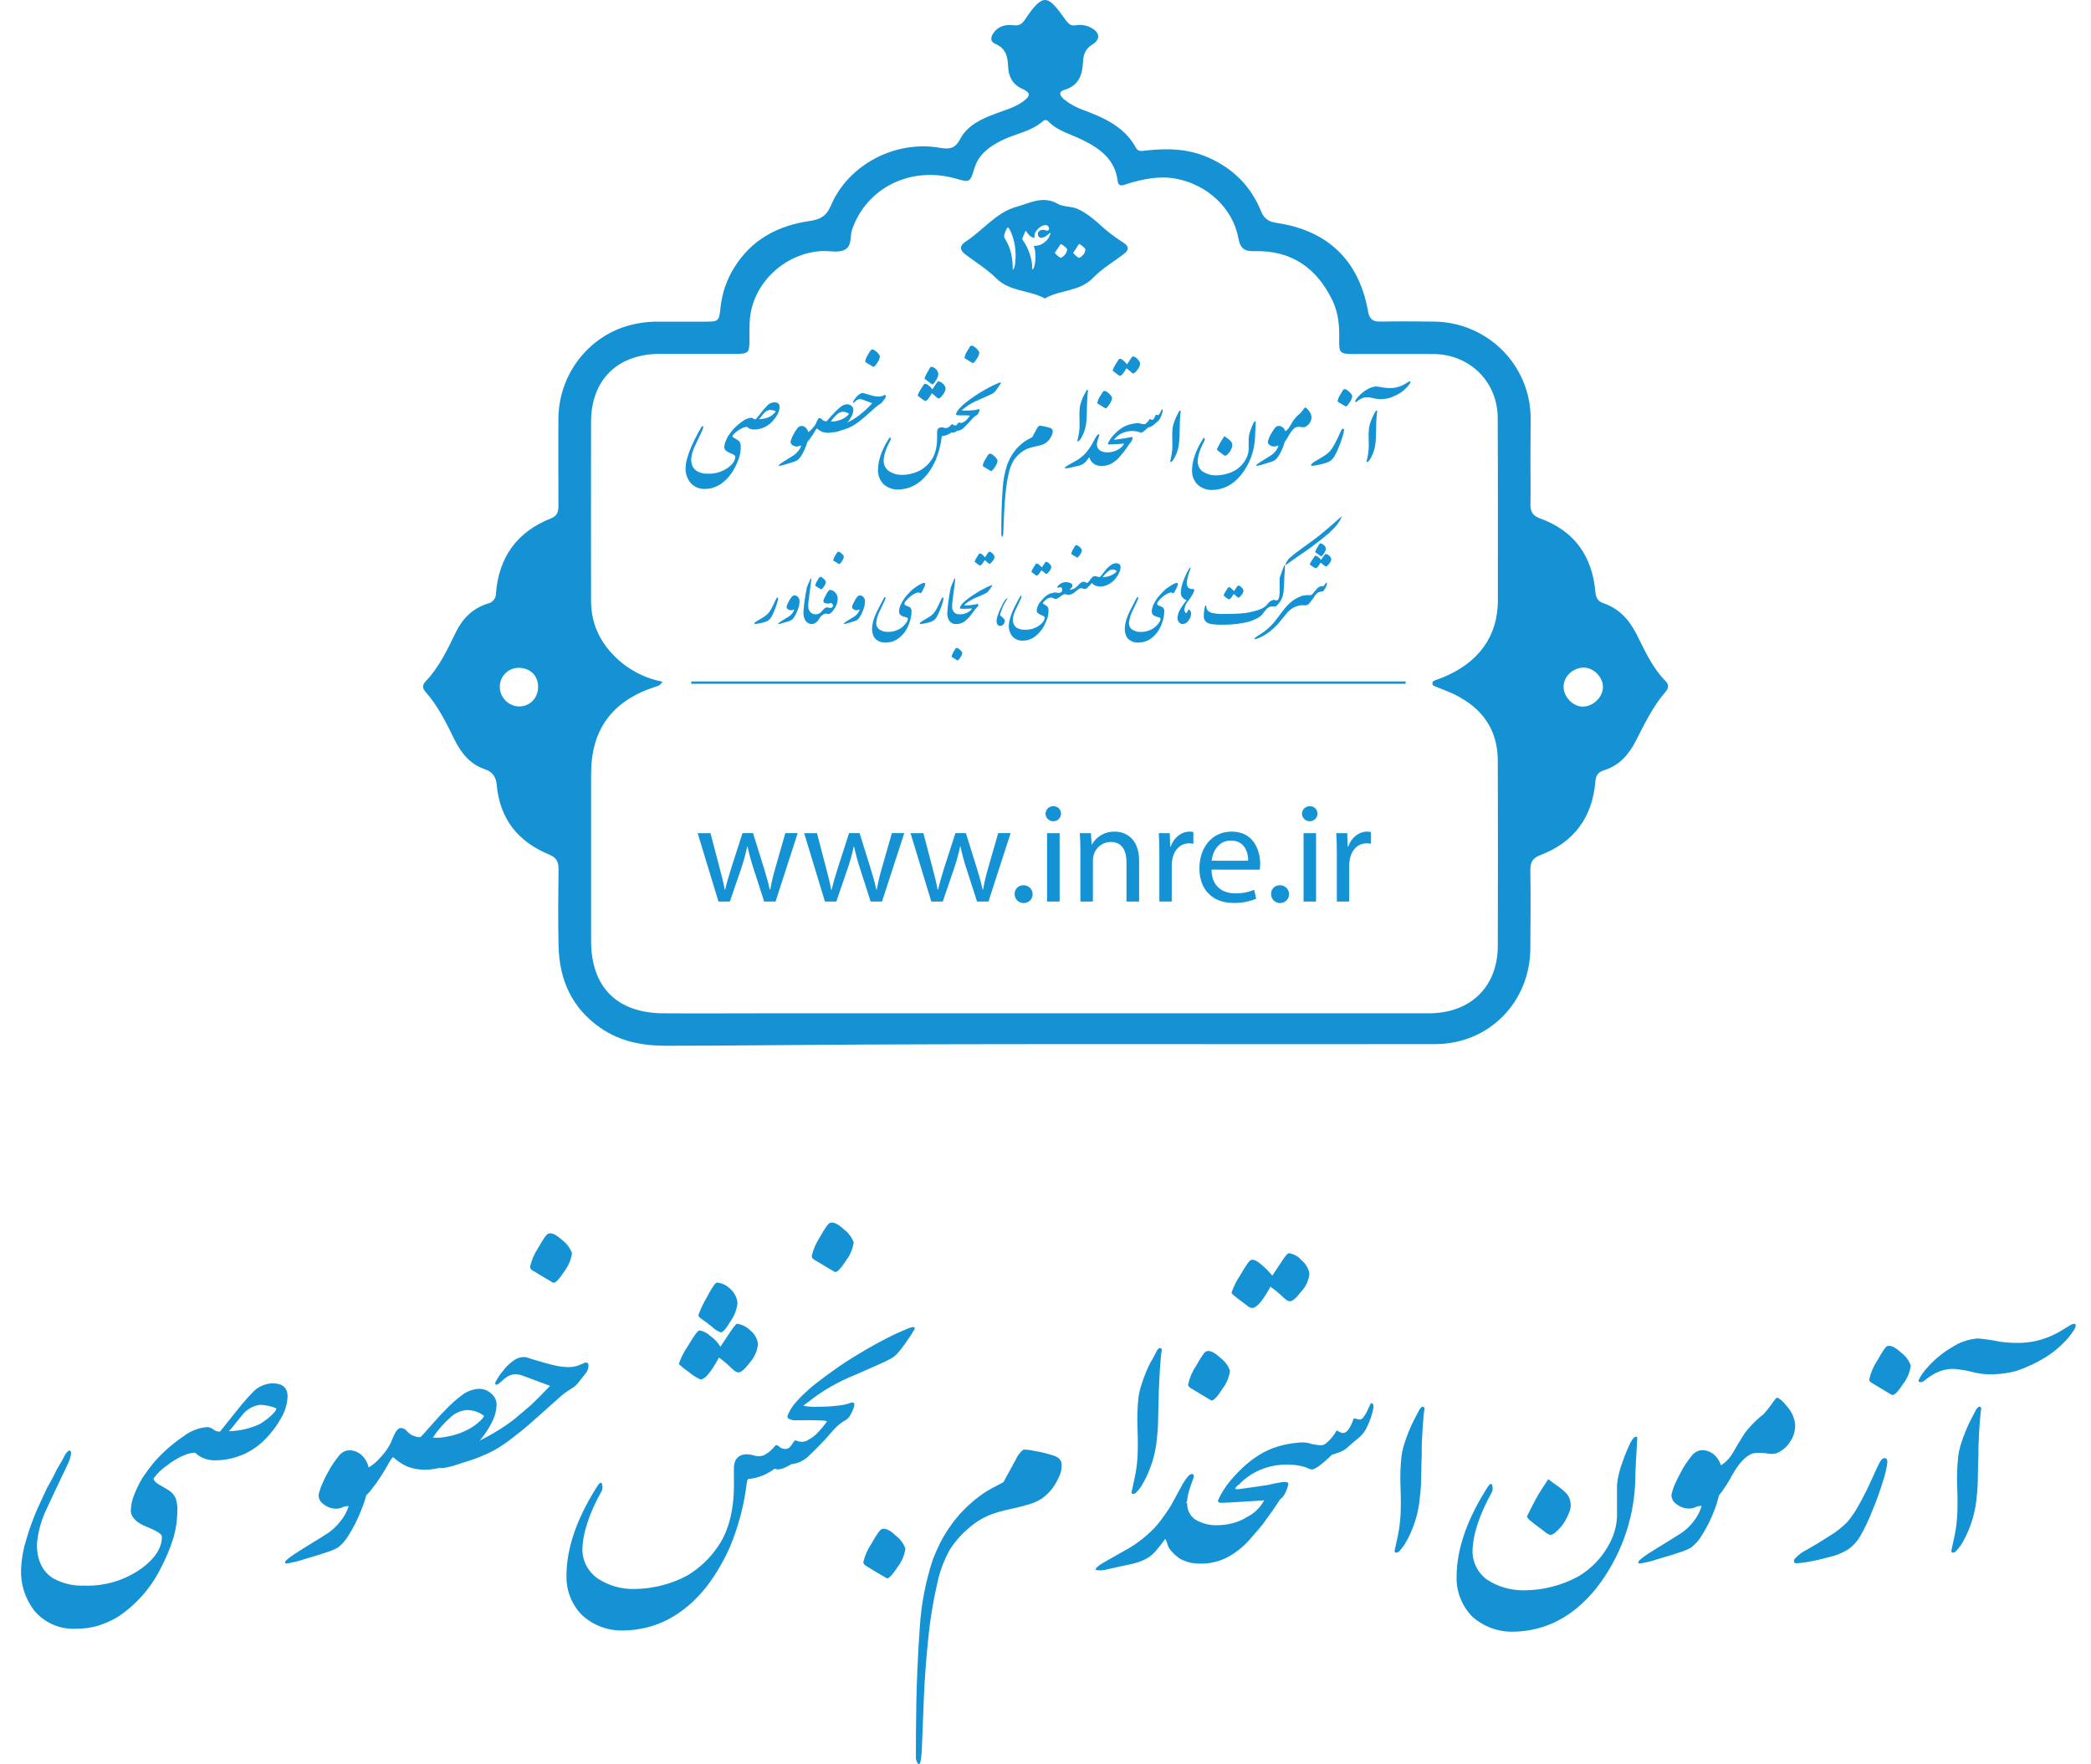 <svg width="64" height="54" viewBox="0 0 64 54" fill="none" xmlns="http://www.w3.org/2000/svg">
<path d="M4.956 47.028C4.956 46.959 4.799 46.852 4.483 46.728C4.167 46.604 4.003 46.427 4.003 46.231C4.008 46.068 4.042 45.908 4.105 45.757C4.172 45.582 4.254 45.412 4.351 45.251C4.37 45.222 4.399 45.201 4.433 45.192C4.469 45.18 4.507 45.173 4.545 45.173C4.58 45.173 4.614 45.179 4.647 45.192C4.66 45.196 4.673 45.204 4.682 45.214C4.691 45.225 4.697 45.237 4.7 45.251C4.7 45.307 4.749 45.366 4.848 45.426C4.945 45.481 5.045 45.542 5.146 45.601C5.237 45.656 5.311 45.733 5.363 45.825C5.413 45.955 5.436 46.093 5.428 46.231C5.427 46.505 5.39 46.776 5.317 47.04C5.211 47.383 5.073 47.715 4.903 48.032C4.603 48.621 4.155 49.123 3.603 49.491C3.415 49.6 3.216 49.688 3.01 49.756C2.791 49.82 2.563 49.852 2.334 49.85C2.087 49.864 1.84 49.82 1.613 49.72C1.387 49.62 1.188 49.468 1.033 49.276C0.762 48.914 0.625 48.47 0.645 48.02C0.658 47.717 0.71 47.418 0.802 47.129C0.892 46.816 1.002 46.508 1.132 46.209C1.253 45.941 1.359 45.715 1.446 45.531C1.472 45.488 1.511 45.421 1.558 45.332C1.606 45.243 1.668 45.125 1.735 44.982C1.788 44.894 1.835 44.807 1.876 44.742C1.916 44.677 1.952 44.607 1.978 44.551C2.043 44.443 2.095 44.392 2.13 44.396C2.165 44.399 2.19 44.45 2.169 44.534C2.15 44.623 2.122 44.709 2.084 44.791C1.772 45.444 1.555 45.901 1.438 46.16C1.268 46.504 1.163 46.877 1.13 47.26C1.13 47.752 1.297 48.102 1.631 48.31C1.922 48.468 2.251 48.545 2.583 48.531C3.215 48.553 3.836 48.364 4.347 47.993C4.754 47.689 4.956 47.367 4.956 47.028Z" fill="#1492D4"/>
<path d="M4.35 45.252C4.479 45.053 4.622 44.863 4.777 44.684C5.03 44.408 5.315 44.163 5.626 43.954C5.83 43.798 6.075 43.703 6.331 43.679C6.403 43.68 6.473 43.705 6.529 43.751C6.587 43.797 6.659 43.82 6.733 43.817L7.409 42.974C7.541 42.818 7.661 42.687 7.77 42.578C7.923 42.432 8.125 42.347 8.337 42.339C8.647 42.339 8.802 42.473 8.802 42.739C8.792 42.976 8.722 43.206 8.599 43.41C8.457 43.663 8.279 43.894 8.07 44.097C7.848 44.311 7.581 44.475 7.289 44.577C7.073 44.652 6.847 44.692 6.619 44.696C6.471 44.703 6.324 44.676 6.19 44.615C6.11 44.576 6.037 44.525 5.973 44.463C5.857 44.466 5.742 44.492 5.636 44.54C5.446 44.62 5.268 44.727 5.107 44.857C4.949 44.964 4.811 45.098 4.7 45.252C4.642 45.271 4.583 45.283 4.523 45.287C4.463 45.291 4.404 45.279 4.35 45.252ZM8.458 43.105C8.302 43.039 8.134 43.002 7.964 42.997C7.856 43.01 7.751 43.045 7.656 43.099C7.561 43.154 7.478 43.227 7.412 43.313C7.19 43.59 7.06 43.752 7.005 43.805C7.325 43.798 7.641 43.726 7.933 43.595C8.065 43.52 8.188 43.429 8.3 43.326C8.405 43.231 8.458 43.156 8.458 43.105Z" fill="#1492D4"/>
<path d="M11.074 46.172C10.964 46.472 10.82 46.759 10.646 47.028C10.564 47.159 10.46 47.275 10.337 47.369C10.23 47.427 10.118 47.474 10.002 47.509C9.854 47.56 9.626 47.63 9.323 47.719C9.146 47.779 8.964 47.824 8.779 47.854C8.744 47.854 8.727 47.845 8.727 47.829C8.694 47.786 8.876 47.643 9.273 47.399C9.671 47.155 9.928 46.995 10.044 46.919C10.178 46.827 10.296 46.715 10.397 46.589C10.521 46.445 10.615 46.279 10.674 46.099C10.61 46.091 10.544 46.103 10.487 46.132C10.429 46.16 10.365 46.175 10.3 46.176C10.151 46.177 10.007 46.127 9.892 46.032C9.844 45.999 9.805 45.953 9.781 45.899C9.757 45.845 9.748 45.786 9.755 45.728C9.776 45.648 9.801 45.569 9.831 45.491C9.891 45.344 9.959 45.201 10.037 45.063C10.127 44.892 10.234 44.73 10.356 44.58C10.392 44.527 10.439 44.482 10.493 44.449C10.548 44.415 10.61 44.394 10.674 44.387C10.76 44.386 10.846 44.404 10.924 44.441C11.002 44.477 11.071 44.531 11.125 44.597C11.244 44.737 11.307 44.916 11.302 45.099C11.302 45.198 11.295 45.297 11.282 45.395C11.27 45.493 11.254 45.57 11.24 45.64C11.226 45.71 11.203 45.791 11.175 45.892C11.146 45.994 11.108 46.085 11.074 46.172Z" fill="#1492D4"/>
<path d="M15.2 42.991C15.195 43.158 15.155 43.323 15.083 43.474C14.948 43.758 14.766 44.019 14.545 44.245C14.37 44.444 14.16 44.61 13.926 44.736C13.655 44.892 13.348 44.977 13.034 44.982C12.829 44.988 12.626 44.951 12.438 44.874C12.29 44.802 12.154 44.71 12.034 44.599C12.012 44.599 11.96 44.672 11.877 44.819C11.728 45.092 11.556 45.352 11.363 45.596C11.302 45.679 11.229 45.752 11.146 45.813C11.064 45.654 11.021 45.478 11.021 45.299C10.988 45.198 10.988 45.089 11.021 44.987C11.12 44.98 11.216 44.951 11.303 44.904C11.432 44.822 11.548 44.721 11.646 44.604C11.772 44.473 11.879 44.324 11.961 44.161C11.999 44.06 12.043 43.96 12.092 43.862C12.15 43.759 12.208 43.706 12.268 43.706C12.302 43.708 12.335 43.715 12.365 43.73C12.396 43.744 12.423 43.765 12.444 43.791C12.496 43.852 12.56 43.902 12.633 43.936C12.706 43.97 12.786 43.988 12.866 43.988C12.887 43.976 13.021 43.829 13.267 43.546C13.42 43.371 13.566 43.218 13.704 43.08C13.828 42.954 13.96 42.837 14.101 42.73C14.253 42.602 14.442 42.524 14.64 42.508C14.712 42.504 14.784 42.515 14.852 42.539C14.92 42.564 14.982 42.602 15.034 42.651C15.085 42.692 15.127 42.744 15.156 42.802C15.184 42.861 15.199 42.925 15.2 42.991ZM14.812 43.332C14.66 43.217 14.474 43.155 14.282 43.157C14.104 43.173 13.935 43.247 13.803 43.367C13.59 43.552 13.404 43.764 13.249 43.999C13.387 44.012 13.526 44.004 13.662 43.974C13.848 43.944 14.029 43.89 14.201 43.813C14.356 43.747 14.499 43.658 14.628 43.551C14.752 43.444 14.812 43.372 14.812 43.332Z" fill="#1492D4"/>
<path d="M14.358 44.708L14.21 44.755C14.152 44.776 14.083 44.797 14.004 44.821C13.868 44.871 13.727 44.906 13.584 44.928C13.491 44.937 13.445 44.928 13.445 44.881C13.445 44.706 13.828 44.452 14.589 44.134C14.805 44.035 15.013 43.922 15.214 43.798C15.404 43.685 15.586 43.559 15.759 43.422C15.862 43.337 16.016 43.208 16.219 43.033C16.359 42.906 16.565 42.7 16.837 42.417L16.015 42.111C15.91 42.067 15.795 42.052 15.683 42.069C15.58 42.097 15.486 42.15 15.41 42.225C15.283 42.34 15.207 42.4 15.18 42.38C15.154 42.361 15.138 42.34 15.18 42.274C15.236 42.169 15.302 42.07 15.378 41.98C15.481 41.836 15.61 41.712 15.759 41.616C15.856 41.553 15.972 41.526 16.087 41.537C16.355 41.621 16.616 41.7 16.897 41.771C17.055 41.815 17.218 41.839 17.382 41.843C17.494 41.846 17.606 41.828 17.712 41.789C17.863 41.724 17.923 41.7 17.888 41.71C17.971 41.691 18.013 41.719 18.013 41.794C18.012 41.869 17.989 41.941 17.948 42.004C17.898 42.072 17.833 42.155 17.75 42.254C17.7 42.326 17.641 42.391 17.574 42.447C17.533 42.47 17.47 42.512 17.383 42.569C17.314 42.613 17.248 42.662 17.186 42.716L16.285 43.518C16.18 43.612 16.075 43.703 15.971 43.785L15.655 44.032C15.483 44.168 15.301 44.29 15.11 44.396C14.979 44.465 14.845 44.527 14.708 44.582C14.594 44.63 14.477 44.672 14.358 44.708ZM16.225 38.769C16.271 38.565 16.355 38.371 16.471 38.196C16.636 37.904 16.741 37.757 16.791 37.757C16.886 37.722 17.027 37.789 17.211 37.958C17.346 38.059 17.45 38.197 17.507 38.356C17.479 38.555 17.399 38.745 17.276 38.905C17.122 39.145 17.011 39.264 16.941 39.264C16.916 39.253 16.824 39.199 16.669 39.106C16.514 39.014 16.398 38.942 16.316 38.895C16.235 38.847 16.225 38.812 16.225 38.769Z" fill="#1492D4"/>
<path d="M24.748 44.569C24.604 44.707 24.418 44.793 24.218 44.814C23.987 44.958 23.818 45.005 23.714 44.952C23.6 45.033 23.477 45.102 23.349 45.159C23.205 45.218 23.054 45.255 22.899 45.269C22.89 45.269 22.876 45.3 22.859 45.365C22.781 46.038 22.61 46.697 22.351 47.323C22.157 47.772 21.908 48.195 21.61 48.583C20.904 49.457 20.052 49.897 19.052 49.904C18.596 49.911 18.154 49.744 17.818 49.437C17.661 49.279 17.538 49.091 17.455 48.884C17.373 48.678 17.333 48.457 17.338 48.235C17.338 47.418 17.632 46.535 18.22 45.586C18.333 45.395 18.396 45.336 18.423 45.411C18.447 45.478 18.447 45.552 18.423 45.619C18.033 46.319 17.834 46.925 17.825 47.437C17.828 47.612 17.873 47.784 17.957 47.938C18.042 48.092 18.162 48.224 18.308 48.322C18.631 48.53 19.009 48.639 19.394 48.634C19.968 48.633 20.532 48.491 21.037 48.221C21.412 47.996 21.733 47.692 21.977 47.33C22.322 46.831 22.485 46.145 22.463 45.273V44.896C22.482 44.648 22.609 44.519 22.845 44.51C22.928 44.513 23.011 44.527 23.091 44.551C23.188 44.58 23.291 44.575 23.384 44.539C23.524 44.466 23.645 44.362 23.737 44.235C23.767 44.222 23.806 44.235 23.855 44.282C23.908 44.328 23.976 44.352 24.046 44.349C24.12 44.349 24.185 44.3 24.243 44.202C24.301 44.103 24.344 44.067 24.374 44.091C24.438 44.121 24.508 44.133 24.578 44.126C24.641 44.12 24.701 44.1 24.755 44.067L24.808 44.163C24.828 44.21 24.837 44.261 24.834 44.312C24.837 44.365 24.828 44.418 24.808 44.468C24.774 44.523 24.756 44.55 24.748 44.569ZM20.779 41.734C20.849 41.542 20.943 41.359 21.059 41.19C21.245 40.875 21.363 40.718 21.412 40.718C21.537 40.744 21.652 40.804 21.744 40.892C21.869 40.978 21.973 41.091 22.049 41.221C22.146 41.078 22.238 40.938 22.326 40.803C22.453 40.611 22.532 40.516 22.562 40.516C22.715 40.539 22.855 40.61 22.963 40.719C23.028 40.77 23.083 40.833 23.124 40.905C23.165 40.977 23.191 41.056 23.201 41.138C23.178 41.341 23.096 41.533 22.963 41.689C22.8 41.9 22.686 42.005 22.61 42.005C22.534 42.005 22.472 41.955 22.366 41.855C22.255 41.744 22.134 41.642 22.005 41.55C21.763 41.997 21.576 42.221 21.441 42.221C21.313 42.164 21.194 42.089 21.088 41.998C20.881 41.85 20.779 41.762 20.779 41.734ZM21.377 40.25C21.442 40.068 21.524 39.892 21.624 39.725C21.788 39.412 21.894 39.256 21.943 39.256C22.098 39.269 22.243 39.337 22.351 39.449C22.479 39.56 22.559 39.716 22.573 39.885C22.55 40.08 22.48 40.267 22.366 40.429C22.229 40.661 22.127 40.779 22.061 40.779C21.962 40.744 21.872 40.688 21.799 40.614C21.663 40.505 21.559 40.426 21.486 40.378C21.414 40.334 21.377 40.291 21.377 40.25Z" fill="#1492D4"/>
<path d="M24.747 42.902C24.692 42.939 24.64 42.981 24.59 43.026C24.74 43.055 24.892 43.065 25.044 43.056C25.253 43.056 25.447 43.045 25.626 43.024C25.766 43.014 25.904 42.984 26.037 42.937C26.051 42.929 26.067 42.925 26.083 42.925C26.099 42.925 26.115 42.929 26.129 42.937C26.15 42.952 26.155 42.991 26.141 43.05C26.116 43.134 26.081 43.215 26.037 43.29C26.008 43.354 25.962 43.41 25.905 43.451C25.755 43.532 25.622 43.639 25.511 43.768C25.423 43.87 25.333 43.972 25.241 44.072C25.065 44.256 24.906 44.422 24.747 44.564C24.721 44.564 24.698 44.545 24.675 44.51C24.653 44.468 24.64 44.422 24.636 44.375C24.633 44.32 24.638 44.264 24.652 44.211C24.669 44.153 24.702 44.102 24.747 44.062C24.837 44.016 24.919 43.957 24.991 43.887C25.107 43.771 25.213 43.645 25.307 43.511C25.342 43.474 25.033 43.461 24.381 43.469C24.297 43.478 24.212 43.461 24.137 43.421C24.121 43.409 24.109 43.392 24.104 43.372C24.099 43.352 24.102 43.331 24.111 43.313C24.169 43.173 24.25 43.043 24.351 42.93C24.473 42.788 24.605 42.657 24.747 42.536C24.762 42.537 24.776 42.541 24.788 42.548C24.8 42.556 24.811 42.566 24.818 42.578C24.838 42.607 24.849 42.641 24.85 42.676C24.852 42.718 24.845 42.759 24.83 42.798C24.814 42.84 24.785 42.877 24.747 42.902ZM24.846 38.439C24.893 38.235 24.977 38.042 25.093 37.867C25.257 37.575 25.363 37.428 25.412 37.428C25.508 37.393 25.649 37.459 25.832 37.629C25.968 37.73 26.071 37.868 26.129 38.026C26.1 38.226 26.021 38.416 25.898 38.576C25.744 38.816 25.633 38.935 25.562 38.935C25.538 38.924 25.446 38.87 25.291 38.777C25.136 38.684 25.019 38.613 24.938 38.565C24.857 38.518 24.846 38.483 24.846 38.439Z" fill="#1492D4"/>
<path d="M27.942 40.616C27.989 40.616 28.007 40.636 27.995 40.676C27.924 40.803 27.845 40.926 27.758 41.043C27.671 41.176 27.575 41.303 27.469 41.423C27.399 41.501 27.314 41.564 27.219 41.608C27.18 41.636 26.831 41.794 26.174 42.081C25.661 42.284 25.18 42.56 24.747 42.902C24.722 42.858 24.706 42.81 24.7 42.76C24.692 42.68 24.708 42.6 24.747 42.531C24.883 42.41 25.067 42.266 25.298 42.097C25.529 41.927 25.783 41.747 26.065 41.572C26.347 41.397 26.644 41.222 26.947 41.061C27.238 40.903 27.538 40.762 27.845 40.639L27.942 40.616ZM26.423 47.812C26.423 47.855 26.457 47.898 26.522 47.936C26.587 47.974 26.712 48.055 26.875 48.15C27.037 48.244 27.122 48.297 27.148 48.307C27.217 48.307 27.325 48.188 27.483 47.948C27.605 47.787 27.684 47.598 27.712 47.399C27.656 47.24 27.553 47.101 27.416 47.002C27.24 46.827 27.092 46.765 26.996 46.8C26.947 46.8 26.841 46.947 26.677 47.24C26.558 47.413 26.472 47.607 26.423 47.812Z" fill="#1492D4"/>
<path d="M29.079 47.416C28.896 47.741 28.764 48.092 28.688 48.457C28.561 49.006 28.469 49.562 28.414 50.123C28.346 50.78 28.3 51.394 28.277 51.967C28.256 52.541 28.234 53.04 28.218 53.46C28.203 53.88 28.16 54.055 28.1 53.985C28.049 53.919 28.024 53.835 28.033 53.752C28.033 53.369 28.033 52.819 28.047 52.104C28.061 51.388 28.095 50.627 28.151 49.829C28.193 49.108 28.33 48.397 28.559 47.712C28.626 47.549 28.697 47.384 28.776 47.222C28.934 46.915 29.129 46.628 29.354 46.366C29.479 46.229 29.611 46.099 29.751 45.977C29.885 45.86 30.027 45.753 30.176 45.657C30.303 45.58 30.416 45.517 30.515 45.468C30.584 45.437 30.65 45.401 30.714 45.361L31.09 44.674C31.14 44.561 31.214 44.461 31.307 44.38C31.323 44.364 31.392 44.364 31.51 44.38L31.863 44.446C31.942 44.462 32.067 44.495 32.238 44.548C32.409 44.6 32.494 44.695 32.494 44.835C32.495 44.919 32.485 45.002 32.462 45.083C32.426 45.184 32.38 45.281 32.326 45.374C32.261 45.495 32.177 45.607 32.078 45.704C31.994 45.791 31.899 45.864 31.794 45.923C31.677 45.982 31.554 46.029 31.427 46.063C31.272 46.11 31.097 46.152 30.898 46.193C30.692 46.235 30.489 46.293 30.293 46.368C30.053 46.468 29.832 46.608 29.638 46.781C29.422 46.964 29.234 47.178 29.079 47.416Z" fill="#1492D4"/>
<path d="M35.466 42.691C35.457 42.978 35.45 43.237 35.447 43.468C35.444 43.664 35.431 43.86 35.406 44.055C35.378 44.367 35.305 44.674 35.189 44.966C35.12 45.149 35.033 45.325 34.93 45.491C34.883 45.559 34.832 45.622 34.776 45.682C34.727 45.722 34.69 45.736 34.663 45.722C34.651 45.716 34.641 45.706 34.636 45.693C34.631 45.68 34.632 45.665 34.637 45.652C34.637 45.652 34.663 45.525 34.716 45.292C34.768 45.069 34.801 44.842 34.815 44.613C34.828 44.392 34.831 44.088 34.815 43.682C34.803 43.375 34.813 43.068 34.847 42.763C34.866 42.634 34.896 42.506 34.937 42.382C34.977 42.249 35.025 42.119 35.078 41.992C35.131 41.864 35.186 41.745 35.254 41.631C35.323 41.517 35.367 41.416 35.415 41.328C35.454 41.272 35.489 41.251 35.521 41.262C35.534 41.266 35.546 41.276 35.553 41.288C35.56 41.3 35.562 41.315 35.559 41.328C35.544 41.402 35.534 41.477 35.529 41.552C35.519 41.67 35.508 41.803 35.499 41.948C35.491 42.093 35.484 42.237 35.477 42.375C35.469 42.513 35.466 42.623 35.466 42.691Z" fill="#1492D4"/>
<path d="M35.406 47.434C35.337 47.518 35.258 47.592 35.17 47.656C35.086 47.71 34.996 47.755 34.903 47.791C34.807 47.826 34.709 47.854 34.609 47.875C34.501 47.896 34.395 47.919 34.289 47.943L33.856 48.04C33.75 48.068 33.64 48.071 33.533 48.05C33.533 47.994 33.607 47.926 33.75 47.842L34.152 47.611L34.559 47.382C34.844 47.211 35.104 47.004 35.334 46.766C35.446 46.643 35.549 46.512 35.642 46.375C35.72 46.27 35.793 46.16 35.859 46.047L36.143 45.522C36.197 45.416 36.261 45.316 36.334 45.222C36.39 45.145 36.443 45.11 36.491 45.114C36.538 45.117 36.547 45.173 36.53 45.234C36.482 45.366 36.452 45.452 36.438 45.492C36.384 45.634 36.349 45.782 36.334 45.933C36.307 46.005 36.29 46.052 36.281 46.071C36.175 46.286 36.066 46.489 35.953 46.682C35.786 46.943 35.603 47.194 35.406 47.434Z" fill="#1492D4"/>
<path d="M37.93 45.425C37.878 45.458 37.835 45.503 37.805 45.556C37.805 45.581 37.854 45.586 37.95 45.574C38.466 45.502 38.759 45.46 38.831 45.446L39.031 45.4C39.184 45.372 39.269 45.358 39.286 45.358C39.327 45.355 39.368 45.359 39.406 45.371C39.419 45.38 39.427 45.394 39.431 45.409C39.434 45.425 39.432 45.441 39.426 45.455C39.398 45.58 39.346 45.699 39.274 45.805L39.182 45.889L38.953 46.23C38.891 46.314 38.838 46.387 38.794 46.45C38.75 46.515 38.704 46.578 38.657 46.643C38.609 46.708 38.48 46.856 38.272 47.094C38.082 47.317 37.854 47.504 37.599 47.647C37.331 47.792 37.03 47.864 36.725 47.857C36.509 47.861 36.295 47.807 36.106 47.702C36.006 47.633 35.916 47.55 35.838 47.457C35.782 47.394 35.743 47.317 35.725 47.234C35.69 47.135 35.664 47.086 35.646 47.086C35.667 46.967 35.696 46.85 35.732 46.736C35.837 46.423 36.052 46.159 36.337 45.992C36.331 46.091 36.349 46.19 36.392 46.281C36.434 46.37 36.499 46.448 36.581 46.506C36.793 46.634 37.039 46.695 37.286 46.681C37.442 46.679 37.597 46.656 37.747 46.615C37.9 46.573 38.047 46.509 38.181 46.424C38.399 46.313 38.577 46.137 38.692 45.922C38.662 45.922 38.436 45.936 38.018 45.964C37.6 45.992 37.374 46.001 37.339 45.994C37.304 45.987 37.263 45.962 37.286 45.91C37.376 45.703 37.499 45.512 37.651 45.344C37.737 45.245 37.83 45.152 37.93 45.066L37.976 45.15C37.987 45.175 37.993 45.201 37.995 45.227C38.002 45.261 38.002 45.295 37.995 45.329C37.978 45.363 37.956 45.396 37.93 45.425ZM36.366 42.368C36.412 42.164 36.496 41.971 36.613 41.797C36.777 41.505 36.882 41.358 36.932 41.358C37.027 41.322 37.168 41.388 37.352 41.558C37.488 41.659 37.591 41.798 37.648 41.957C37.619 42.156 37.54 42.345 37.417 42.506C37.263 42.746 37.152 42.865 37.082 42.865C37.055 42.853 36.965 42.8 36.81 42.706C36.655 42.611 36.538 42.541 36.457 42.494C36.376 42.447 36.366 42.412 36.366 42.368Z" fill="#1492D4"/>
<path d="M40.119 44.977C40.075 44.955 40.029 44.934 39.983 44.916C39.839 44.867 39.689 44.838 39.537 44.831C39.315 44.814 39.091 44.833 38.875 44.887C38.676 44.935 38.486 45.014 38.311 45.121C38.172 45.208 38.045 45.31 37.93 45.425L37.417 45.776C37.427 45.714 37.447 45.655 37.477 45.6C37.528 45.494 37.593 45.396 37.671 45.306C37.783 45.172 37.904 45.044 38.032 44.925C38.182 44.782 38.346 44.654 38.521 44.542C38.705 44.425 38.905 44.334 39.115 44.272C39.311 44.213 39.513 44.175 39.717 44.157C39.851 44.138 39.988 44.147 40.119 44.183C40.145 44.223 40.162 44.268 40.17 44.314C40.19 44.414 40.199 44.517 40.196 44.619C40.187 44.688 40.176 44.756 40.165 44.824C40.147 44.897 40.129 44.944 40.119 44.977ZM37.694 39.563C37.759 39.373 37.85 39.192 37.963 39.026C38.14 38.718 38.251 38.566 38.291 38.566C38.366 38.538 38.468 38.585 38.616 38.711C38.734 38.812 38.844 38.924 38.942 39.044L39.235 38.601C39.341 38.438 39.411 38.356 39.449 38.356C39.601 38.378 39.74 38.456 39.838 38.575C39.966 38.678 40.051 38.823 40.078 38.984C40.057 39.185 39.972 39.373 39.835 39.521C39.678 39.726 39.561 39.828 39.482 39.828C39.403 39.828 39.346 39.77 39.219 39.653C39.115 39.554 39.003 39.464 38.884 39.383C38.649 39.817 38.461 40.034 38.32 40.034C38.262 40.025 38.209 39.998 38.168 39.957L37.882 39.742C37.759 39.647 37.694 39.588 37.694 39.563Z" fill="#1492D4"/>
<path d="M40.348 44.228C40.387 44.238 40.427 44.24 40.466 44.232C40.505 44.225 40.542 44.209 40.574 44.187C40.712 44.074 40.827 43.936 40.913 43.781C40.959 43.807 41.008 43.831 41.057 43.852C41.193 43.897 41.318 43.751 41.433 43.417C41.476 43.416 41.52 43.423 41.56 43.439C41.59 43.45 41.624 43.45 41.654 43.439C41.685 43.428 41.711 43.407 41.727 43.38C41.79 43.301 41.84 43.213 41.876 43.119C41.927 43.002 41.959 42.944 41.971 42.944C41.983 42.944 42.022 42.956 42.031 42.993C42.041 43.035 42.041 43.078 42.031 43.119C41.994 43.3 41.935 43.477 41.855 43.644C41.794 43.788 41.699 43.915 41.578 44.015C41.474 44.099 41.375 44.181 41.283 44.265C41.209 44.341 41.119 44.401 41.02 44.44L40.763 44.529C40.444 44.837 40.234 44.986 40.133 44.979C40.114 44.933 40.099 44.885 40.087 44.836C40.069 44.768 40.057 44.699 40.05 44.629C40.041 44.554 40.041 44.477 40.05 44.402C40.059 44.328 40.085 44.257 40.126 44.195L40.348 44.228Z" fill="#1492D4"/>
<path d="M43.516 44.485C43.507 44.772 43.5 45.033 43.497 45.264C43.495 45.46 43.481 45.656 43.456 45.85C43.428 46.163 43.355 46.47 43.239 46.762C43.17 46.945 43.084 47.121 42.98 47.287C42.934 47.355 42.882 47.419 42.827 47.479C42.777 47.52 42.74 47.532 42.714 47.518C42.701 47.512 42.691 47.502 42.687 47.489C42.682 47.476 42.682 47.462 42.687 47.45C42.687 47.44 42.714 47.32 42.767 47.087C42.817 46.864 42.85 46.637 42.865 46.408C42.878 46.19 42.881 45.883 42.865 45.477C42.853 45.172 42.863 44.865 42.897 44.561C42.916 44.431 42.946 44.302 42.987 44.177C43.028 44.046 43.075 43.917 43.128 43.789C43.178 43.665 43.234 43.544 43.296 43.427C43.354 43.313 43.409 43.213 43.456 43.124C43.495 43.07 43.53 43.047 43.562 43.059C43.575 43.063 43.587 43.072 43.594 43.084C43.601 43.096 43.604 43.11 43.601 43.124C43.586 43.198 43.576 43.274 43.571 43.35C43.56 43.467 43.55 43.598 43.541 43.743C43.532 43.889 43.525 44.032 43.518 44.172C43.511 44.312 43.516 44.419 43.516 44.485Z" fill="#1492D4"/>
<path d="M50.048 45.388C49.998 46.562 49.58 47.691 48.852 48.618C48.146 49.491 47.294 49.932 46.296 49.941C45.84 49.947 45.399 49.781 45.061 49.478C44.905 49.318 44.782 49.129 44.7 48.922C44.618 48.715 44.577 48.494 44.582 48.272C44.582 47.455 44.876 46.572 45.464 45.623C45.578 45.43 45.64 45.371 45.668 45.448C45.692 45.516 45.692 45.591 45.668 45.659C45.279 46.359 45.08 46.965 45.07 47.477C45.069 47.648 45.11 47.817 45.188 47.969C45.266 48.121 45.38 48.253 45.52 48.352C45.853 48.567 46.243 48.679 46.64 48.674C47.214 48.674 47.778 48.532 48.284 48.263C48.78 47.976 49.164 47.531 49.374 47C49.462 46.767 49.502 46.519 49.492 46.27C49.492 46.154 49.492 46.009 49.492 45.831C49.492 45.652 49.492 45.528 49.492 45.451C49.518 45.202 49.577 44.958 49.669 44.725C49.736 44.528 49.816 44.335 49.908 44.147C49.972 44.028 50.027 43.972 50.071 43.972C50.115 43.972 50.115 44.002 50.109 44.065C50.104 44.128 50.099 44.24 50.09 44.415C50.081 44.59 50.056 44.91 50.048 45.388ZM48.067 45.974C48.083 46.063 48.077 46.154 48.047 46.239C48.008 46.35 47.959 46.457 47.899 46.559C47.827 46.681 47.734 46.791 47.626 46.884C47.579 46.934 47.517 46.968 47.45 46.98C47.384 46.958 47.324 46.922 47.273 46.876L47.017 46.683C46.94 46.625 46.875 46.573 46.82 46.526C46.765 46.478 46.739 46.438 46.739 46.405C46.795 46.298 46.836 46.216 46.862 46.16C46.95 45.985 47.026 45.84 47.09 45.736C47.153 45.633 47.252 45.479 47.388 45.274C47.467 45.336 47.564 45.406 47.681 45.488C47.779 45.554 47.87 45.631 47.95 45.717C48.012 45.791 48.053 45.88 48.067 45.974Z" fill="#1492D4"/>
<path d="M52.492 46.172C52.383 46.472 52.24 46.759 52.066 47.028C51.984 47.159 51.879 47.274 51.757 47.369C51.65 47.426 51.538 47.473 51.422 47.509C51.272 47.56 51.046 47.63 50.741 47.719C50.565 47.779 50.383 47.824 50.2 47.854C50.164 47.854 50.147 47.845 50.147 47.829C50.111 47.786 50.293 47.643 50.692 47.399C51.09 47.155 51.348 46.995 51.464 46.919C51.598 46.828 51.717 46.716 51.817 46.589C51.938 46.443 52.028 46.276 52.083 46.095C52.019 46.088 51.954 46.099 51.896 46.129C51.838 46.157 51.774 46.172 51.709 46.172C51.561 46.174 51.416 46.123 51.302 46.029C51.253 45.996 51.214 45.95 51.189 45.896C51.164 45.842 51.155 45.783 51.163 45.724C51.18 45.656 51.207 45.577 51.238 45.488C51.299 45.341 51.369 45.198 51.447 45.059C51.535 44.888 51.642 44.726 51.764 44.576C51.8 44.523 51.847 44.478 51.902 44.445C51.957 44.411 52.019 44.391 52.083 44.384C52.169 44.383 52.255 44.401 52.333 44.437C52.411 44.474 52.479 44.527 52.533 44.594C52.652 44.734 52.715 44.913 52.709 45.096C52.709 45.195 52.702 45.294 52.688 45.392C52.679 45.474 52.665 45.556 52.646 45.637C52.63 45.703 52.609 45.787 52.581 45.889C52.557 45.985 52.527 46.079 52.492 46.172Z" fill="#1492D4"/>
<path d="M52.164 45.479V45.399C52.242 45.197 52.382 45.026 52.565 44.909C52.757 44.817 52.917 44.671 53.025 44.489C53.103 44.35 53.228 44.139 53.399 43.867C53.443 43.808 53.519 43.717 53.628 43.598C53.738 43.484 53.856 43.378 53.981 43.281C54.068 43.184 54.149 43.082 54.225 42.977C54.27 42.907 54.32 42.841 54.374 42.779C54.445 42.779 54.56 42.872 54.717 43.071C54.854 43.229 54.934 43.427 54.946 43.635C54.945 43.8 54.898 43.961 54.808 44.1C54.729 44.236 54.616 44.349 54.48 44.429C54.403 44.476 54.315 44.501 54.225 44.501C54.158 44.499 54.092 44.491 54.027 44.476C53.939 44.469 53.875 44.466 53.837 44.466C53.768 44.465 53.699 44.473 53.632 44.489C53.419 44.573 53.213 44.794 53.015 45.154C52.962 45.248 52.918 45.329 52.884 45.381L52.812 45.495C52.738 45.61 52.657 45.72 52.568 45.824C52.505 45.912 52.427 45.988 52.337 46.05C52.265 46.098 52.185 46.134 52.101 46.158L52.164 45.479Z" fill="#1492D4"/>
<path d="M57.768 44.75C57.743 44.95 57.698 45.146 57.632 45.336C57.536 45.65 57.425 45.959 57.297 46.262C57.195 46.524 57.073 46.779 56.934 47.023C56.844 47.175 56.724 47.308 56.581 47.413C56.395 47.529 56.19 47.613 55.976 47.66C55.755 47.721 55.532 47.771 55.306 47.809C55.201 47.828 55.095 47.84 54.988 47.847C54.945 47.847 54.918 47.831 54.909 47.8C54.906 47.78 54.908 47.76 54.915 47.741C54.922 47.722 54.933 47.705 54.948 47.692C55.052 47.582 55.176 47.492 55.313 47.426C55.508 47.317 55.734 47.179 55.994 47.013C56.195 46.892 56.38 46.747 56.546 46.58C56.688 46.408 56.812 46.221 56.916 46.024C57.054 45.777 57.178 45.527 57.29 45.275C57.403 45.025 57.482 44.853 57.53 44.762C57.578 44.671 57.632 44.626 57.689 44.629C57.745 44.633 57.768 44.678 57.768 44.75ZM57.216 42.207C57.262 42.004 57.345 41.81 57.463 41.637C57.624 41.345 57.726 41.2 57.768 41.2C57.865 41.164 58.004 41.231 58.19 41.401C58.325 41.501 58.428 41.639 58.484 41.798C58.457 41.998 58.378 42.188 58.255 42.349C58.101 42.587 57.99 42.699 57.92 42.699C57.893 42.687 57.801 42.634 57.646 42.54C57.491 42.445 57.376 42.375 57.294 42.328C57.211 42.281 57.211 42.249 57.211 42.207H57.216Z" fill="#1492D4"/>
<path d="M61.758 41.101C62.066 41.104 62.371 41.049 62.657 40.938C62.813 40.879 62.963 40.805 63.106 40.718C63.241 40.634 63.331 40.58 63.377 40.553C63.412 40.531 63.452 40.518 63.494 40.515C63.518 40.515 63.531 40.536 63.529 40.578C63.523 40.631 63.501 40.681 63.467 40.723C63.368 40.878 63.25 41.02 63.114 41.145C62.955 41.302 62.778 41.44 62.585 41.556C62.314 41.721 62.025 41.855 61.724 41.957C61.415 42.042 61.093 42.076 60.772 42.058C60.636 42.049 60.5 42.026 60.368 41.992C60.228 41.955 60.085 41.928 59.941 41.911C59.793 41.888 59.641 41.895 59.495 41.932C59.379 41.962 59.268 42.008 59.165 42.069C59.075 42.125 58.989 42.182 58.916 42.244C58.844 42.305 58.781 42.319 58.74 42.294C58.7 42.27 58.74 42.205 58.797 42.109C58.863 42.003 58.941 41.904 59.029 41.815C59.236 41.586 59.478 41.391 59.745 41.236C59.982 41.078 60.257 40.986 60.541 40.966C60.764 40.986 60.985 41.018 61.204 41.063C61.388 41.09 61.573 41.103 61.758 41.101ZM60.555 44.485C60.546 44.772 60.539 45.033 60.536 45.264C60.534 45.46 60.521 45.656 60.497 45.85C60.469 46.163 60.396 46.47 60.28 46.762C60.211 46.945 60.124 47.121 60.021 47.287C59.974 47.355 59.922 47.419 59.865 47.48C59.818 47.52 59.781 47.532 59.754 47.518C59.742 47.512 59.732 47.502 59.727 47.489C59.722 47.476 59.722 47.462 59.728 47.45C59.728 47.44 59.754 47.32 59.807 47.087C59.857 46.864 59.89 46.637 59.904 46.408C59.918 46.19 59.92 45.884 59.904 45.478C59.891 45.172 59.902 44.865 59.938 44.561C59.956 44.431 59.986 44.302 60.026 44.177C60.068 44.046 60.114 43.917 60.167 43.789C60.22 43.661 60.276 43.541 60.335 43.427L60.495 43.124C60.536 43.07 60.571 43.047 60.601 43.059C60.615 43.063 60.626 43.072 60.633 43.084C60.641 43.096 60.643 43.11 60.64 43.124C60.626 43.199 60.616 43.274 60.611 43.35C60.599 43.467 60.59 43.598 60.581 43.743C60.573 43.889 60.564 44.032 60.559 44.172C60.553 44.312 60.555 44.419 60.555 44.485Z" fill="#1492D4"/>
<path d="M46.843 14.044C46.843 14.506 46.852 14.97 46.843 15.432C46.837 15.66 46.913 15.786 47.138 15.868C48.196 16.25 48.736 17.029 48.831 18.124C48.846 18.303 48.912 18.406 49.08 18.464C49.559 18.629 49.864 18.966 50.09 19.411C50.345 19.913 50.573 20.438 50.982 20.849C51.093 20.961 51.068 21.07 50.975 21.177C50.585 21.626 50.334 22.159 50.066 22.68C49.851 23.1 49.56 23.432 49.091 23.577C48.923 23.628 48.846 23.726 48.831 23.91C48.741 25.009 48.184 25.778 47.141 26.174C46.902 26.264 46.837 26.402 46.84 26.637C46.851 27.429 46.846 28.222 46.84 29.014C46.836 30.664 45.579 31.955 43.925 31.957C38.109 31.967 32.293 31.944 26.477 31.97C24.446 31.979 22.414 32.007 20.382 32.007C19.665 32.007 18.981 31.878 18.376 31.459C17.496 30.848 17.118 29.981 17.096 28.947C17.077 28.166 17.086 27.384 17.096 26.601C17.096 26.38 17.034 26.247 16.811 26.156C15.858 25.766 15.3 25.067 15.205 24.034C15.182 23.784 15.087 23.626 14.831 23.54C14.396 23.392 14.121 23.059 13.921 22.658C13.665 22.141 13.418 21.619 13.028 21.181C12.929 21.07 12.922 20.961 13.028 20.854C13.443 20.421 13.691 19.886 13.948 19.359C14.158 18.927 14.468 18.618 14.93 18.474C15.002 18.459 15.066 18.42 15.111 18.364C15.156 18.308 15.181 18.237 15.179 18.165C15.267 17.057 15.82 16.276 16.869 15.864C17.065 15.787 17.093 15.65 17.092 15.473C17.092 14.578 17.084 13.683 17.092 12.788C17.108 11.539 17.905 10.425 19.066 10.018C19.41 9.901 19.772 9.842 20.136 9.845C20.613 9.845 21.09 9.845 21.567 9.845C21.999 9.845 22.008 9.839 22.055 9.4C22.101 8.969 22.244 8.554 22.475 8.186C23.003 7.333 23.804 6.908 24.77 6.766C25.093 6.719 25.29 6.627 25.431 6.293C25.963 5.037 27.405 4.283 28.769 4.524C29.063 4.575 29.235 4.546 29.387 4.258C29.61 3.834 30.038 3.641 30.471 3.478C30.761 3.368 31.067 3.289 31.32 3.102C31.556 2.928 31.544 2.831 31.278 2.713C30.985 2.581 30.869 2.334 30.857 2.044C30.843 1.735 30.789 1.479 30.464 1.343C30.299 1.274 30.321 1.132 30.41 1.006C30.558 0.799 30.775 0.743 31.015 0.772C31.174 0.791 31.268 0.754 31.367 0.606C31.936 -0.243 32.068 -0.159 32.612 0.606C32.702 0.729 32.772 0.799 32.931 0.773C33.096 0.744 33.267 0.775 33.412 0.858C33.677 1.01 33.68 1.212 33.421 1.371C33.224 1.494 33.157 1.674 33.148 1.893C33.13 2.287 33.023 2.617 32.581 2.75C32.354 2.819 32.472 2.959 32.575 3.047C32.754 3.189 32.956 3.3 33.173 3.373C33.81 3.613 34.424 3.885 34.769 4.525C34.839 4.654 34.956 4.62 35.072 4.607C35.728 4.535 36.369 4.546 36.991 4.825C37.748 5.163 38.289 5.702 38.595 6.461C38.69 6.697 38.831 6.786 39.072 6.822C40.645 7.053 41.599 7.979 41.873 9.534C41.913 9.761 42.015 9.848 42.246 9.843C42.796 9.833 43.345 9.835 43.895 9.843C44.681 9.851 45.432 10.167 45.986 10.722C46.539 11.277 46.849 12.026 46.849 12.806C46.845 13.219 46.843 13.632 46.843 14.044ZM20.277 20.865C20.194 21.006 20.091 21.007 20.008 21.036C18.727 21.468 18.094 22.338 18.092 23.676C18.092 25.383 18.092 27.091 18.092 28.8C18.092 30.211 18.883 31.005 20.301 31.014C21.338 31.021 22.375 31.014 23.413 31.014C30.184 31.014 36.956 31.014 43.728 31.014C45.014 31.014 45.844 30.201 45.844 28.938C45.849 27.055 45.849 25.172 45.844 23.289C45.844 22.333 45.37 21.677 44.528 21.259C44.352 21.172 44.165 21.107 43.984 21.032C43.926 21.009 43.849 20.993 43.843 20.926C43.834 20.832 43.928 20.825 43.992 20.797C44.039 20.777 44.09 20.763 44.137 20.744C45.254 20.293 45.845 19.479 45.846 18.375C45.846 16.514 45.85 14.651 45.841 12.789C45.836 11.678 44.982 10.841 43.865 10.835C43.046 10.831 42.226 10.835 41.407 10.835C41.018 10.835 40.98 10.799 40.989 10.406C41 9.989 40.967 9.58 40.785 9.2C40.307 8.209 39.535 7.657 38.401 7.687C38.106 7.696 37.965 7.622 37.906 7.299C37.734 6.359 36.934 5.64 35.985 5.467C35.474 5.375 34.998 5.479 34.519 5.621C34.398 5.656 34.236 5.756 34.208 5.53C34.121 4.875 33.671 4.546 33.126 4.279C32.776 4.107 32.379 4.014 32.094 3.723C32.085 3.711 32.074 3.7 32.06 3.692C32.047 3.683 32.032 3.678 32.016 3.676C32.001 3.674 31.985 3.675 31.97 3.68C31.955 3.684 31.941 3.692 31.929 3.702C31.56 4.03 31.065 4.092 30.643 4.306C30.276 4.491 29.953 4.727 29.825 5.147C29.688 5.59 29.688 5.59 29.253 5.466C27.873 5.074 26.523 5.745 26.079 7.028C26.008 7.235 26.087 7.522 25.86 7.64C25.66 7.746 25.411 7.675 25.184 7.683C24.059 7.728 23.077 8.62 22.956 9.72C22.93 9.955 22.944 10.193 22.94 10.43C22.935 10.797 22.904 10.83 22.524 10.831C21.746 10.831 20.968 10.831 20.19 10.831C18.897 10.835 18.093 11.628 18.09 12.915C18.086 14.736 18.09 16.558 18.09 18.379C18.09 19.176 18.436 19.799 19.047 20.299C19.405 20.584 19.827 20.778 20.277 20.865ZM48.476 20.433C48.137 20.433 47.85 20.711 47.857 21.034C47.862 21.328 48.141 21.618 48.425 21.627C48.748 21.636 49.054 21.352 49.062 21.035C49.069 20.729 48.779 20.433 48.476 20.433ZM16.47 21.008C16.463 20.666 16.221 20.44 15.867 20.439C15.789 20.441 15.712 20.458 15.641 20.489C15.57 20.521 15.506 20.566 15.453 20.623C15.4 20.68 15.359 20.746 15.332 20.819C15.306 20.891 15.294 20.968 15.298 21.046C15.305 21.201 15.372 21.349 15.486 21.456C15.599 21.564 15.751 21.624 15.908 21.623C16.238 21.61 16.477 21.349 16.47 21.008Z" fill="#1492D4"/>
<path d="M21.159 20.858H43.023V20.928H21.157L21.159 20.858Z" fill="#1492D4"/>
<path d="M34.396 7.434C34.196 7.308 34.005 7.169 33.824 7.018C33.567 6.787 33.322 6.555 32.995 6.4C32.788 6.305 32.551 6.338 32.383 6.242C31.923 5.972 31.501 6.224 31.108 6.331C30.49 6.499 30.084 7.055 29.552 7.398C29.37 7.516 29.366 7.651 29.546 7.786C29.865 8.026 30.21 8.239 30.491 8.517C30.912 8.933 31.496 8.873 31.984 9.135C32.451 8.858 33.042 8.935 33.457 8.502C33.73 8.218 34.085 8.013 34.401 7.771C34.551 7.658 34.568 7.549 34.396 7.434ZM31.065 8.105C31.044 8.212 31.021 8.26 30.997 8.251C31 8.092 30.984 7.933 30.951 7.777C30.928 7.675 30.896 7.575 30.853 7.48C30.827 7.424 30.798 7.369 30.766 7.315C30.749 7.292 30.737 7.265 30.731 7.237C30.738 7.183 30.753 7.13 30.775 7.08C30.805 7.002 30.83 6.964 30.85 6.964C30.87 6.964 30.92 7.037 30.974 7.184C31.031 7.335 31.066 7.493 31.078 7.654C31.092 7.805 31.087 7.956 31.065 8.105ZM32.119 7.234C32.087 7.3 32.041 7.358 31.984 7.405C31.937 7.444 31.884 7.476 31.828 7.498C31.767 7.517 31.704 7.527 31.641 7.528C31.669 7.604 31.685 7.684 31.689 7.765C31.697 7.872 31.692 7.979 31.672 8.084C31.654 8.193 31.626 8.247 31.589 8.247C31.589 8.233 31.589 8.189 31.589 8.115C31.582 8.01 31.561 7.906 31.527 7.807C31.492 7.688 31.443 7.573 31.379 7.466L31.286 7.314C31.317 7.228 31.352 7.143 31.391 7.061C31.436 7.118 31.47 7.161 31.493 7.189C31.536 7.239 31.596 7.273 31.662 7.282C31.658 7.233 31.663 7.183 31.677 7.135C31.711 7.07 31.758 7.013 31.815 6.966C31.866 6.919 31.932 6.892 32.002 6.89C32.016 6.89 32.031 6.892 32.044 6.897C32.058 6.903 32.07 6.911 32.08 6.921C32.1 6.942 32.11 6.97 32.109 6.999C32.109 7.038 32.087 7.061 32.043 7.061C32.03 7.059 32.017 7.054 32.005 7.047C31.977 7.036 31.947 7.032 31.916 7.034C31.878 7.033 31.84 7.047 31.811 7.072C31.797 7.082 31.786 7.094 31.778 7.109C31.77 7.123 31.765 7.139 31.765 7.156C31.764 7.187 31.773 7.217 31.791 7.242C31.799 7.253 31.81 7.262 31.822 7.269C31.834 7.275 31.848 7.278 31.862 7.278C31.931 7.276 31.998 7.248 32.048 7.2C32.111 7.148 32.144 7.124 32.154 7.127C32.163 7.129 32.153 7.164 32.119 7.234ZM32.581 7.809C32.531 7.863 32.489 7.891 32.457 7.891C32.44 7.882 32.424 7.872 32.41 7.859C32.361 7.826 32.318 7.784 32.285 7.736L32.467 7.466C32.517 7.489 32.563 7.52 32.603 7.558C32.641 7.594 32.661 7.62 32.661 7.637C32.658 7.703 32.629 7.764 32.581 7.809ZM33.141 7.809C33.091 7.863 33.05 7.891 33.017 7.891C33 7.882 32.984 7.872 32.97 7.859C32.921 7.826 32.879 7.784 32.846 7.736L33.028 7.466C33.077 7.49 33.123 7.521 33.163 7.558C33.202 7.594 33.221 7.62 33.221 7.637C33.219 7.703 33.191 7.764 33.142 7.809H33.141Z" fill="#1492D4"/>
<path d="M22.505 13.968C22.505 13.944 22.45 13.906 22.338 13.862C22.227 13.819 22.169 13.756 22.169 13.687C22.171 13.63 22.183 13.573 22.205 13.52C22.228 13.458 22.257 13.398 22.291 13.341C22.298 13.331 22.309 13.323 22.321 13.32C22.333 13.316 22.347 13.314 22.36 13.313C22.372 13.313 22.384 13.316 22.396 13.32C22.401 13.322 22.405 13.324 22.408 13.328C22.412 13.332 22.414 13.336 22.415 13.341C22.415 13.361 22.432 13.382 22.467 13.403C22.501 13.422 22.537 13.444 22.572 13.465C22.604 13.484 22.631 13.511 22.649 13.544C22.666 13.589 22.674 13.638 22.672 13.687C22.671 13.783 22.658 13.879 22.633 13.972C22.595 14.093 22.546 14.21 22.486 14.322C22.38 14.53 22.222 14.707 22.028 14.837C21.961 14.875 21.891 14.907 21.819 14.93C21.741 14.953 21.661 14.964 21.58 14.964C21.493 14.969 21.406 14.953 21.326 14.918C21.246 14.883 21.176 14.829 21.121 14.761C21.026 14.633 20.977 14.477 20.984 14.318C20.989 14.211 21.007 14.106 21.039 14.004C21.071 13.893 21.11 13.785 21.156 13.679C21.199 13.585 21.236 13.505 21.267 13.44C21.276 13.425 21.29 13.401 21.306 13.37C21.323 13.338 21.345 13.297 21.369 13.246C21.387 13.215 21.404 13.184 21.418 13.162C21.433 13.139 21.445 13.114 21.454 13.094C21.477 13.056 21.496 13.038 21.508 13.039C21.52 13.041 21.529 13.059 21.522 13.088C21.515 13.119 21.505 13.15 21.492 13.179C21.382 13.409 21.305 13.57 21.264 13.662C21.204 13.783 21.167 13.915 21.155 14.05C21.155 14.223 21.214 14.347 21.332 14.42C21.435 14.476 21.551 14.503 21.668 14.498C21.891 14.506 22.11 14.439 22.29 14.309C22.434 14.201 22.505 14.088 22.505 13.968Z" fill="#1492D4"/>
<path d="M22.291 13.342C22.337 13.271 22.387 13.204 22.442 13.141C22.531 13.044 22.632 12.957 22.741 12.884C22.814 12.829 22.9 12.795 22.99 12.787C23.016 12.787 23.04 12.796 23.06 12.812C23.08 12.828 23.106 12.836 23.132 12.835L23.37 12.538C23.417 12.483 23.459 12.437 23.498 12.398C23.552 12.347 23.623 12.316 23.698 12.314C23.807 12.314 23.862 12.361 23.862 12.455C23.858 12.539 23.834 12.62 23.791 12.692C23.74 12.781 23.677 12.863 23.604 12.934C23.525 13.01 23.431 13.067 23.328 13.103C23.252 13.13 23.172 13.144 23.092 13.145C23.04 13.148 22.988 13.138 22.94 13.117C22.912 13.103 22.887 13.085 22.864 13.063C22.823 13.064 22.782 13.074 22.745 13.09C22.678 13.119 22.615 13.156 22.558 13.202C22.503 13.24 22.454 13.287 22.415 13.342C22.394 13.348 22.373 13.352 22.352 13.354C22.331 13.355 22.31 13.351 22.291 13.342ZM23.741 12.584C23.686 12.561 23.626 12.548 23.567 12.546C23.528 12.551 23.491 12.563 23.458 12.582C23.424 12.601 23.395 12.627 23.372 12.658C23.293 12.755 23.247 12.813 23.228 12.831C23.341 12.829 23.452 12.803 23.555 12.757C23.602 12.73 23.645 12.698 23.685 12.662C23.722 12.629 23.741 12.602 23.741 12.584Z" fill="#1492D4"/>
<path d="M24.664 13.666C24.625 13.772 24.574 13.873 24.512 13.968C24.484 14.014 24.447 14.055 24.404 14.088C24.366 14.109 24.326 14.125 24.285 14.138C24.233 14.156 24.153 14.18 24.046 14.212C23.983 14.233 23.919 14.249 23.854 14.259C23.841 14.259 23.835 14.256 23.835 14.251C23.824 14.236 23.888 14.185 24.028 14.099C24.168 14.013 24.259 13.957 24.3 13.93C24.347 13.897 24.389 13.858 24.425 13.813C24.468 13.762 24.502 13.704 24.522 13.64C24.5 13.637 24.477 13.642 24.456 13.652C24.436 13.662 24.413 13.667 24.39 13.667C24.338 13.668 24.287 13.65 24.247 13.617C24.229 13.605 24.216 13.589 24.207 13.57C24.199 13.551 24.195 13.53 24.198 13.509C24.206 13.481 24.215 13.453 24.225 13.426C24.246 13.374 24.27 13.324 24.298 13.275C24.329 13.214 24.367 13.157 24.41 13.104C24.423 13.085 24.439 13.07 24.459 13.058C24.478 13.046 24.5 13.039 24.522 13.036C24.553 13.036 24.583 13.043 24.611 13.055C24.638 13.068 24.662 13.087 24.682 13.111C24.724 13.16 24.746 13.223 24.744 13.288C24.744 13.323 24.741 13.357 24.737 13.392C24.733 13.427 24.727 13.454 24.722 13.478C24.717 13.503 24.709 13.531 24.699 13.567C24.689 13.603 24.675 13.635 24.664 13.666Z" fill="#1492D4"/>
<path d="M26.119 12.544C26.117 12.603 26.104 12.661 26.078 12.714C26.03 12.815 25.966 12.906 25.888 12.986C25.826 13.056 25.752 13.115 25.67 13.159C25.574 13.214 25.466 13.244 25.355 13.246C25.283 13.248 25.211 13.235 25.145 13.208C25.093 13.183 25.044 13.15 25.002 13.111C24.995 13.111 24.976 13.137 24.947 13.189C24.894 13.285 24.834 13.377 24.766 13.463C24.744 13.492 24.718 13.518 24.689 13.54C24.66 13.483 24.645 13.421 24.645 13.358C24.633 13.322 24.633 13.284 24.645 13.248C24.68 13.245 24.714 13.235 24.744 13.219C24.79 13.19 24.831 13.154 24.865 13.113C24.91 13.067 24.947 13.014 24.977 12.957C24.99 12.921 25.005 12.886 25.023 12.851C25.043 12.815 25.064 12.796 25.085 12.796C25.097 12.797 25.108 12.799 25.119 12.805C25.13 12.81 25.139 12.817 25.147 12.826C25.165 12.848 25.188 12.865 25.214 12.877C25.239 12.889 25.267 12.896 25.296 12.896C25.303 12.891 25.351 12.839 25.437 12.739C25.491 12.678 25.543 12.624 25.591 12.575C25.635 12.531 25.682 12.489 25.731 12.452C25.785 12.406 25.852 12.379 25.922 12.373C25.947 12.372 25.973 12.376 25.996 12.384C26.02 12.393 26.042 12.407 26.061 12.424C26.079 12.438 26.093 12.457 26.104 12.477C26.114 12.498 26.119 12.521 26.119 12.544ZM25.982 12.664C25.929 12.623 25.863 12.602 25.796 12.602C25.732 12.608 25.673 12.634 25.626 12.677C25.551 12.742 25.485 12.817 25.431 12.899C25.48 12.904 25.529 12.901 25.576 12.891C25.642 12.88 25.706 12.861 25.767 12.834C25.821 12.81 25.872 12.779 25.917 12.741C25.961 12.704 25.982 12.678 25.982 12.664Z" fill="#1492D4"/>
<path d="M25.822 13.149L25.77 13.166C25.75 13.174 25.725 13.181 25.697 13.19C25.649 13.207 25.6 13.22 25.549 13.227C25.516 13.23 25.5 13.227 25.5 13.211C25.5 13.149 25.635 13.059 25.904 12.947C25.98 12.912 26.053 12.873 26.124 12.829C26.191 12.789 26.256 12.744 26.316 12.696C26.353 12.666 26.407 12.62 26.479 12.559C26.528 12.514 26.601 12.441 26.697 12.341L26.407 12.233C26.37 12.218 26.329 12.213 26.29 12.219C26.253 12.228 26.22 12.247 26.193 12.273C26.148 12.314 26.122 12.335 26.112 12.328C26.103 12.322 26.097 12.314 26.112 12.291C26.132 12.254 26.155 12.219 26.182 12.187C26.218 12.136 26.264 12.093 26.316 12.059C26.351 12.037 26.392 12.027 26.432 12.031C26.527 12.06 26.619 12.088 26.718 12.114C26.774 12.129 26.831 12.137 26.889 12.139C26.929 12.14 26.968 12.133 27.005 12.12C27.059 12.097 27.08 12.088 27.067 12.092C27.097 12.085 27.112 12.095 27.112 12.122C27.111 12.148 27.103 12.174 27.089 12.196C27.071 12.22 27.048 12.249 27.019 12.284C27.001 12.309 26.98 12.332 26.957 12.352C26.942 12.36 26.92 12.375 26.89 12.395C26.865 12.411 26.842 12.428 26.82 12.447L26.502 12.73C26.465 12.763 26.428 12.795 26.391 12.824L26.28 12.911C26.219 12.959 26.155 13.002 26.087 13.04C26.041 13.064 25.994 13.086 25.946 13.105C25.905 13.122 25.864 13.137 25.822 13.149ZM26.481 11.054C26.497 10.982 26.527 10.914 26.568 10.852C26.626 10.749 26.663 10.697 26.68 10.697C26.714 10.685 26.764 10.708 26.829 10.768C26.877 10.804 26.913 10.853 26.933 10.908C26.923 10.979 26.895 11.046 26.852 11.102C26.797 11.187 26.758 11.229 26.733 11.229C26.725 11.225 26.692 11.206 26.637 11.173C26.583 11.141 26.542 11.115 26.513 11.099C26.485 11.082 26.481 11.07 26.481 11.054Z" fill="#1492D4"/>
<path d="M29.488 13.1C29.437 13.149 29.371 13.18 29.301 13.187C29.22 13.238 29.16 13.254 29.123 13.236C29.083 13.264 29.04 13.289 28.994 13.309C28.944 13.329 28.89 13.342 28.835 13.347C28.832 13.347 28.827 13.358 28.821 13.381C28.794 13.619 28.733 13.851 28.642 14.072C28.574 14.23 28.486 14.38 28.381 14.517C28.132 14.825 27.831 14.98 27.478 14.983C27.317 14.985 27.161 14.926 27.043 14.818C26.987 14.762 26.944 14.696 26.915 14.623C26.886 14.55 26.872 14.472 26.873 14.394C26.873 14.106 26.977 13.794 27.185 13.459C27.224 13.392 27.247 13.371 27.256 13.397C27.265 13.421 27.265 13.447 27.256 13.471C27.119 13.718 27.049 13.932 27.045 14.112C27.046 14.174 27.062 14.235 27.092 14.289C27.122 14.344 27.164 14.39 27.216 14.425C27.33 14.498 27.463 14.536 27.599 14.535C27.801 14.534 28 14.484 28.178 14.389C28.311 14.31 28.424 14.202 28.51 14.075C28.632 13.899 28.689 13.656 28.682 13.349V13.216C28.688 13.128 28.733 13.083 28.816 13.079C28.846 13.081 28.875 13.085 28.903 13.094C28.937 13.104 28.974 13.103 29.007 13.09C29.056 13.064 29.099 13.027 29.131 12.982C29.142 12.978 29.155 12.982 29.173 12.999C29.191 13.015 29.215 13.024 29.24 13.023C29.266 13.023 29.289 13.005 29.31 12.971C29.33 12.936 29.345 12.923 29.356 12.932C29.378 12.942 29.403 12.947 29.428 12.944C29.45 12.942 29.471 12.935 29.49 12.923L29.509 12.957C29.516 12.974 29.519 12.992 29.518 13.01C29.519 13.028 29.516 13.047 29.509 13.065C29.497 13.084 29.491 13.094 29.488 13.1ZM28.087 12.1C28.112 12.032 28.145 11.968 28.186 11.908C28.252 11.797 28.294 11.742 28.311 11.742C28.355 11.751 28.395 11.772 28.428 11.803C28.472 11.834 28.509 11.873 28.536 11.919C28.57 11.869 28.602 11.819 28.633 11.772C28.678 11.704 28.706 11.671 28.717 11.671C28.77 11.678 28.82 11.704 28.858 11.742C28.881 11.76 28.9 11.782 28.915 11.808C28.929 11.833 28.938 11.861 28.942 11.89C28.934 11.961 28.905 12.029 28.858 12.084C28.801 12.159 28.76 12.196 28.733 12.196C28.707 12.196 28.685 12.178 28.648 12.143C28.608 12.104 28.565 12.068 28.52 12.036C28.435 12.193 28.369 12.272 28.321 12.272C28.276 12.252 28.234 12.226 28.196 12.194C28.124 12.141 28.087 12.11 28.087 12.1ZM28.299 11.577C28.321 11.512 28.351 11.45 28.386 11.392C28.444 11.281 28.481 11.226 28.498 11.226C28.553 11.23 28.604 11.255 28.642 11.294C28.687 11.333 28.715 11.388 28.72 11.448C28.712 11.517 28.688 11.583 28.648 11.64C28.599 11.722 28.563 11.763 28.54 11.763C28.505 11.751 28.473 11.731 28.447 11.705C28.399 11.666 28.363 11.639 28.337 11.622C28.311 11.606 28.299 11.591 28.299 11.577Z" fill="#1492D4"/>
<path d="M29.488 12.512C29.468 12.525 29.45 12.54 29.432 12.556C29.485 12.566 29.539 12.57 29.592 12.566C29.666 12.566 29.735 12.563 29.798 12.555C29.847 12.552 29.896 12.541 29.943 12.525C29.948 12.522 29.953 12.52 29.959 12.52C29.964 12.52 29.97 12.522 29.975 12.525C29.982 12.53 29.984 12.544 29.979 12.565C29.971 12.594 29.958 12.623 29.943 12.649C29.932 12.672 29.916 12.691 29.896 12.706C29.843 12.735 29.796 12.772 29.757 12.818C29.726 12.854 29.694 12.89 29.662 12.925C29.6 12.99 29.544 13.049 29.488 13.099C29.478 13.099 29.47 13.092 29.462 13.08C29.454 13.065 29.45 13.049 29.448 13.032C29.447 13.012 29.449 12.993 29.454 12.974C29.46 12.954 29.472 12.935 29.488 12.921C29.519 12.905 29.548 12.885 29.574 12.86C29.614 12.819 29.652 12.774 29.685 12.727C29.697 12.714 29.588 12.709 29.358 12.712C29.329 12.715 29.299 12.71 29.272 12.696C29.267 12.691 29.262 12.685 29.261 12.678C29.259 12.671 29.26 12.664 29.263 12.657C29.284 12.608 29.312 12.562 29.348 12.522C29.391 12.472 29.438 12.426 29.488 12.383C29.493 12.383 29.498 12.385 29.502 12.387C29.506 12.39 29.51 12.394 29.513 12.398C29.52 12.408 29.524 12.42 29.524 12.433C29.524 12.447 29.522 12.462 29.517 12.476C29.511 12.491 29.501 12.503 29.488 12.512ZM29.523 10.938C29.539 10.866 29.569 10.797 29.61 10.736C29.668 10.633 29.705 10.581 29.722 10.581C29.756 10.569 29.806 10.592 29.87 10.652C29.918 10.688 29.955 10.736 29.975 10.792C29.965 10.863 29.937 10.93 29.893 10.986C29.839 11.071 29.8 11.113 29.775 11.113C29.767 11.109 29.734 11.09 29.679 11.057C29.625 11.024 29.584 10.999 29.555 10.982C29.526 10.966 29.523 10.953 29.523 10.938Z" fill="#1492D4"/>
<path d="M30.615 11.706C30.631 11.706 30.638 11.713 30.633 11.727C30.608 11.772 30.581 11.815 30.55 11.857C30.519 11.904 30.485 11.948 30.448 11.991C30.423 12.018 30.393 12.04 30.359 12.056C30.346 12.066 30.223 12.121 29.991 12.223C29.81 12.294 29.64 12.392 29.488 12.512C29.479 12.497 29.473 12.48 29.471 12.462C29.468 12.434 29.474 12.406 29.488 12.382C29.535 12.339 29.6 12.288 29.682 12.228C29.763 12.168 29.853 12.105 29.953 12.043C30.052 11.981 30.157 11.92 30.264 11.863C30.366 11.807 30.472 11.758 30.58 11.714L30.615 11.706ZM30.079 14.245C30.079 14.26 30.091 14.275 30.114 14.289C30.137 14.302 30.181 14.331 30.238 14.364C30.295 14.397 30.325 14.416 30.334 14.419C30.359 14.419 30.397 14.377 30.453 14.293C30.496 14.236 30.524 14.169 30.534 14.099C30.514 14.043 30.477 13.994 30.429 13.959C30.367 13.897 30.315 13.876 30.281 13.888C30.264 13.888 30.226 13.94 30.168 14.043C30.126 14.104 30.096 14.173 30.079 14.245Z" fill="#1492D4"/>
<path d="M31.016 14.105C30.951 14.22 30.905 14.344 30.878 14.472C30.833 14.666 30.801 14.862 30.781 15.06C30.757 15.292 30.741 15.508 30.733 15.711C30.725 15.913 30.718 16.089 30.712 16.237C30.707 16.385 30.692 16.447 30.671 16.422C30.652 16.399 30.644 16.37 30.647 16.34C30.647 16.205 30.647 16.011 30.652 15.759C30.657 15.506 30.669 15.238 30.689 14.956C30.703 14.702 30.752 14.451 30.832 14.209C30.856 14.152 30.881 14.094 30.909 14.036C30.965 13.928 31.033 13.827 31.113 13.734C31.157 13.686 31.204 13.64 31.253 13.597C31.3 13.556 31.35 13.518 31.403 13.484C31.448 13.457 31.488 13.435 31.522 13.418C31.547 13.407 31.57 13.394 31.593 13.38L31.725 13.137C31.743 13.098 31.769 13.062 31.802 13.034C31.807 13.028 31.832 13.028 31.873 13.034L31.998 13.057C32.026 13.063 32.07 13.075 32.13 13.093C32.191 13.111 32.221 13.145 32.221 13.194C32.221 13.224 32.217 13.253 32.209 13.282C32.197 13.317 32.181 13.352 32.161 13.384C32.138 13.427 32.109 13.467 32.074 13.501C32.044 13.531 32.011 13.557 31.974 13.578C31.932 13.599 31.889 13.616 31.844 13.628C31.789 13.644 31.728 13.659 31.657 13.673C31.585 13.688 31.513 13.709 31.444 13.735C31.36 13.771 31.282 13.82 31.213 13.881C31.137 13.946 31.07 14.021 31.016 14.105Z" fill="#1492D4"/>
<path d="M33.269 12.438C33.266 12.539 33.264 12.631 33.262 12.712C33.262 12.781 33.257 12.851 33.248 12.919C33.238 13.029 33.212 13.138 33.172 13.241C33.147 13.305 33.117 13.367 33.08 13.426C33.064 13.45 33.046 13.472 33.026 13.493C33.008 13.508 32.995 13.512 32.986 13.508C32.982 13.505 32.978 13.502 32.976 13.497C32.975 13.492 32.975 13.487 32.977 13.483C32.977 13.483 32.986 13.438 33.005 13.356C33.023 13.277 33.035 13.197 33.04 13.116C33.044 13.038 33.045 12.931 33.04 12.788C33.035 12.679 33.039 12.571 33.051 12.463C33.058 12.418 33.068 12.373 33.083 12.329C33.097 12.282 33.114 12.236 33.132 12.191C33.151 12.146 33.17 12.104 33.194 12.064C33.219 12.024 33.234 11.988 33.251 11.957C33.265 11.938 33.277 11.93 33.288 11.934C33.293 11.935 33.297 11.939 33.3 11.943C33.302 11.947 33.303 11.952 33.302 11.957C33.297 11.983 33.293 12.01 33.292 12.036C33.288 12.078 33.284 12.124 33.281 12.176C33.278 12.227 33.275 12.278 33.273 12.326C33.27 12.375 33.269 12.414 33.269 12.438Z" fill="#1492D4"/>
<path d="M33.248 14.111C33.224 14.141 33.196 14.167 33.165 14.19C33.135 14.209 33.104 14.225 33.071 14.237C33.037 14.25 33.002 14.26 32.967 14.267C32.929 14.274 32.892 14.283 32.854 14.291L32.701 14.325C32.664 14.335 32.625 14.336 32.587 14.329C32.587 14.309 32.613 14.285 32.664 14.255L32.806 14.174L32.949 14.093C33.05 14.033 33.142 13.96 33.222 13.876C33.262 13.832 33.298 13.786 33.331 13.738C33.359 13.7 33.384 13.662 33.408 13.622L33.508 13.437C33.527 13.399 33.55 13.364 33.575 13.331C33.595 13.304 33.614 13.292 33.631 13.293C33.648 13.294 33.651 13.314 33.644 13.335C33.628 13.382 33.617 13.412 33.612 13.426C33.593 13.476 33.581 13.528 33.575 13.582C33.566 13.607 33.56 13.624 33.557 13.63C33.519 13.707 33.481 13.778 33.441 13.846C33.382 13.938 33.318 14.027 33.248 14.111Z" fill="#1492D4"/>
<path d="M34.139 13.403C34.12 13.414 34.105 13.43 34.094 13.449C34.094 13.457 34.112 13.459 34.145 13.455C34.328 13.43 34.431 13.415 34.457 13.41L34.527 13.394C34.581 13.384 34.611 13.379 34.617 13.379C34.631 13.378 34.646 13.379 34.66 13.383C34.664 13.387 34.667 13.392 34.668 13.397C34.669 13.402 34.669 13.408 34.666 13.413C34.656 13.457 34.638 13.499 34.613 13.537L34.58 13.566L34.499 13.687C34.478 13.716 34.459 13.742 34.444 13.764C34.428 13.787 34.412 13.809 34.395 13.832C34.378 13.855 34.333 13.908 34.259 13.992C34.192 14.07 34.112 14.136 34.022 14.187C33.927 14.238 33.821 14.263 33.714 14.261C33.637 14.262 33.562 14.243 33.495 14.206C33.46 14.181 33.428 14.152 33.401 14.119C33.381 14.097 33.367 14.07 33.361 14.041C33.348 14.006 33.339 13.989 33.333 13.989C33.34 13.947 33.35 13.905 33.363 13.865C33.4 13.755 33.476 13.662 33.577 13.603C33.574 13.638 33.581 13.673 33.596 13.704C33.611 13.736 33.634 13.764 33.663 13.784C33.737 13.829 33.824 13.851 33.911 13.846C33.966 13.845 34.021 13.837 34.074 13.822C34.128 13.808 34.18 13.785 34.227 13.755C34.304 13.716 34.367 13.654 34.407 13.578C34.397 13.578 34.317 13.583 34.17 13.593C34.022 13.603 33.943 13.606 33.93 13.603C33.918 13.601 33.903 13.592 33.911 13.574C33.943 13.501 33.987 13.433 34.04 13.374C34.071 13.339 34.103 13.306 34.139 13.276L34.155 13.306C34.159 13.314 34.161 13.323 34.162 13.333C34.164 13.345 34.164 13.357 34.162 13.369C34.155 13.381 34.148 13.392 34.139 13.403ZM33.587 12.324C33.603 12.252 33.633 12.184 33.674 12.123C33.732 12.02 33.769 11.968 33.786 11.968C33.82 11.955 33.87 11.978 33.934 12.038C33.983 12.074 34.019 12.123 34.039 12.179C34.029 12.249 34.001 12.316 33.958 12.373C33.903 12.457 33.864 12.499 33.839 12.499C33.83 12.495 33.798 12.476 33.743 12.443C33.689 12.41 33.648 12.385 33.619 12.368C33.59 12.352 33.587 12.339 33.587 12.324Z" fill="#1492D4"/>
<path d="M34.911 13.245C34.895 13.236 34.879 13.229 34.863 13.223C34.812 13.206 34.759 13.195 34.705 13.193C34.627 13.187 34.548 13.194 34.472 13.213C34.402 13.23 34.334 13.258 34.273 13.295C34.224 13.326 34.179 13.362 34.139 13.403L33.957 13.526C33.961 13.505 33.968 13.484 33.979 13.464C33.997 13.427 34.02 13.392 34.047 13.361C34.087 13.313 34.129 13.268 34.175 13.226C34.227 13.176 34.285 13.13 34.347 13.091C34.412 13.05 34.483 13.018 34.557 12.996C34.626 12.975 34.697 12.961 34.769 12.955C34.816 12.948 34.865 12.951 34.911 12.964C34.92 12.978 34.926 12.994 34.929 13.011C34.936 13.046 34.939 13.082 34.938 13.118C34.935 13.142 34.931 13.166 34.927 13.19C34.921 13.216 34.914 13.233 34.911 13.245ZM34.055 11.334C34.078 11.267 34.11 11.204 34.15 11.145C34.212 11.036 34.252 10.982 34.266 10.982C34.292 10.973 34.328 10.989 34.381 11.034C34.422 11.069 34.461 11.109 34.496 11.151L34.599 10.995C34.636 10.938 34.661 10.908 34.674 10.908C34.728 10.916 34.777 10.944 34.812 10.986C34.857 11.022 34.887 11.073 34.896 11.13C34.889 11.201 34.859 11.267 34.811 11.32C34.755 11.392 34.714 11.428 34.686 11.428C34.658 11.428 34.638 11.407 34.593 11.366C34.556 11.331 34.517 11.299 34.475 11.271C34.392 11.424 34.326 11.501 34.276 11.501C34.256 11.497 34.237 11.488 34.222 11.473L34.122 11.397C34.078 11.364 34.055 11.343 34.055 11.334Z" fill="#1492D4"/>
<path d="M34.992 12.98C35.005 12.984 35.019 12.984 35.033 12.982C35.047 12.979 35.06 12.973 35.071 12.965C35.12 12.926 35.161 12.877 35.191 12.822C35.207 12.832 35.224 12.84 35.242 12.848C35.289 12.863 35.334 12.812 35.374 12.694C35.39 12.694 35.405 12.696 35.419 12.702C35.43 12.706 35.442 12.706 35.453 12.702C35.463 12.698 35.472 12.691 35.478 12.681C35.501 12.653 35.518 12.622 35.531 12.589C35.549 12.547 35.56 12.527 35.564 12.527C35.569 12.527 35.582 12.531 35.585 12.544C35.589 12.559 35.589 12.574 35.585 12.589C35.572 12.653 35.551 12.715 35.523 12.774C35.502 12.825 35.468 12.87 35.425 12.905C35.389 12.935 35.354 12.964 35.322 12.993C35.295 13.02 35.264 13.041 35.229 13.055L35.138 13.086C35.025 13.195 34.951 13.248 34.916 13.245C34.909 13.229 34.904 13.212 34.9 13.194C34.893 13.171 34.889 13.146 34.886 13.122C34.883 13.095 34.883 13.068 34.886 13.041C34.889 13.015 34.899 12.99 34.913 12.969L34.992 12.98Z" fill="#1492D4"/>
<path d="M36.109 13.071C36.106 13.172 36.104 13.264 36.103 13.346C36.102 13.415 36.097 13.484 36.088 13.553C36.078 13.663 36.053 13.771 36.012 13.874C35.987 13.939 35.957 14.001 35.92 14.059C35.904 14.083 35.886 14.106 35.866 14.127C35.849 14.142 35.836 14.146 35.826 14.141C35.822 14.139 35.818 14.135 35.817 14.131C35.815 14.126 35.815 14.121 35.817 14.117C35.817 14.114 35.826 14.071 35.845 13.989C35.863 13.91 35.874 13.83 35.88 13.749C35.884 13.672 35.885 13.564 35.88 13.421C35.875 13.313 35.879 13.205 35.891 13.098C35.898 13.052 35.908 13.006 35.923 12.962C35.937 12.916 35.954 12.87 35.972 12.825C35.99 12.782 36.01 12.739 36.032 12.697C36.052 12.657 36.071 12.622 36.088 12.591C36.102 12.572 36.114 12.563 36.126 12.568C36.13 12.569 36.134 12.572 36.137 12.577C36.139 12.581 36.14 12.586 36.139 12.591C36.134 12.617 36.13 12.643 36.129 12.67C36.125 12.712 36.121 12.758 36.118 12.809C36.115 12.86 36.112 12.911 36.11 12.96C36.108 13.01 36.109 13.047 36.109 13.071Z" fill="#1492D4"/>
<path d="M38.414 13.39C38.396 13.804 38.249 14.202 37.992 14.529C37.743 14.837 37.442 14.993 37.09 14.996C36.929 14.998 36.774 14.939 36.654 14.832C36.599 14.776 36.556 14.71 36.527 14.636C36.498 14.563 36.484 14.486 36.485 14.407C36.485 14.119 36.589 13.807 36.796 13.472C36.837 13.404 36.859 13.383 36.868 13.411C36.877 13.435 36.877 13.461 36.868 13.485C36.731 13.732 36.661 13.946 36.658 14.127C36.657 14.187 36.672 14.246 36.699 14.3C36.727 14.354 36.767 14.4 36.816 14.435C36.934 14.511 37.071 14.551 37.211 14.549C37.414 14.549 37.613 14.499 37.791 14.404C37.967 14.303 38.102 14.146 38.176 13.958C38.207 13.876 38.221 13.789 38.218 13.701C38.218 13.66 38.218 13.609 38.218 13.546C38.218 13.483 38.218 13.439 38.218 13.412C38.227 13.324 38.248 13.238 38.28 13.156C38.304 13.086 38.332 13.018 38.364 12.952C38.387 12.91 38.406 12.89 38.422 12.89C38.437 12.89 38.437 12.901 38.435 12.923C38.434 12.945 38.432 12.985 38.429 13.046C38.425 13.108 38.417 13.221 38.414 13.39ZM37.715 13.596C37.721 13.628 37.718 13.66 37.708 13.69C37.694 13.729 37.677 13.767 37.656 13.803C37.63 13.846 37.597 13.885 37.559 13.917C37.543 13.935 37.521 13.947 37.497 13.951C37.474 13.944 37.453 13.931 37.435 13.914L37.345 13.846C37.317 13.826 37.294 13.808 37.275 13.791C37.256 13.774 37.246 13.76 37.246 13.748C37.266 13.711 37.281 13.682 37.29 13.662C37.321 13.6 37.348 13.549 37.37 13.512C37.392 13.476 37.427 13.422 37.475 13.35C37.503 13.371 37.538 13.396 37.579 13.425C37.613 13.448 37.645 13.475 37.674 13.506C37.696 13.532 37.71 13.563 37.715 13.596Z" fill="#1492D4"/>
<path d="M39.276 13.666C39.238 13.772 39.187 13.873 39.126 13.968C39.097 14.014 39.06 14.055 39.017 14.088C38.979 14.109 38.94 14.125 38.899 14.138C38.846 14.156 38.766 14.18 38.658 14.212C38.596 14.233 38.532 14.249 38.467 14.259C38.455 14.259 38.449 14.256 38.449 14.251C38.436 14.236 38.5 14.185 38.641 14.099C38.782 14.013 38.872 13.957 38.913 13.93C38.961 13.897 39.003 13.858 39.038 13.813C39.081 13.762 39.112 13.703 39.132 13.639C39.109 13.636 39.086 13.64 39.066 13.651C39.045 13.661 39.023 13.666 39 13.666C38.948 13.667 38.897 13.649 38.856 13.616C38.839 13.604 38.825 13.588 38.816 13.569C38.808 13.55 38.804 13.529 38.807 13.508C38.813 13.484 38.823 13.456 38.834 13.425C38.855 13.373 38.88 13.322 38.907 13.274C38.939 13.213 38.976 13.156 39.019 13.103C39.032 13.084 39.048 13.068 39.068 13.057C39.087 13.045 39.109 13.038 39.132 13.035C39.162 13.035 39.192 13.041 39.22 13.054C39.247 13.067 39.272 13.086 39.291 13.109C39.333 13.159 39.355 13.222 39.353 13.286C39.353 13.321 39.35 13.356 39.345 13.391C39.342 13.42 39.337 13.449 39.33 13.477C39.325 13.501 39.317 13.53 39.307 13.566C39.299 13.6 39.288 13.633 39.276 13.666Z" fill="#1492D4"/>
<path d="M39.16 13.422V13.393C39.188 13.322 39.237 13.261 39.302 13.22C39.369 13.188 39.426 13.136 39.464 13.072C39.492 13.023 39.536 12.949 39.596 12.853C39.612 12.832 39.638 12.8 39.677 12.758C39.716 12.718 39.757 12.68 39.801 12.646C39.832 12.612 39.861 12.576 39.887 12.539C39.903 12.514 39.921 12.491 39.94 12.469C39.965 12.469 40.005 12.502 40.061 12.572C40.109 12.628 40.138 12.698 40.142 12.771C40.142 12.829 40.125 12.886 40.093 12.935C40.065 12.983 40.025 13.023 39.977 13.051C39.95 13.068 39.919 13.076 39.887 13.076C39.864 13.076 39.84 13.073 39.818 13.068C39.786 13.065 39.764 13.064 39.75 13.064C39.726 13.064 39.702 13.066 39.678 13.072C39.603 13.102 39.531 13.18 39.46 13.307C39.442 13.34 39.426 13.368 39.414 13.387L39.389 13.427C39.363 13.468 39.334 13.507 39.303 13.543C39.281 13.574 39.253 13.601 39.221 13.623C39.196 13.64 39.168 13.653 39.138 13.661L39.16 13.422Z" fill="#1492D4"/>
<path d="M41.137 13.164C41.129 13.235 41.113 13.304 41.09 13.371C41.056 13.482 41.016 13.591 40.971 13.698C40.935 13.79 40.892 13.88 40.843 13.966C40.811 14.02 40.769 14.067 40.719 14.104C40.653 14.145 40.581 14.174 40.505 14.191C40.427 14.212 40.348 14.23 40.269 14.243C40.232 14.25 40.194 14.255 40.157 14.257C40.141 14.257 40.132 14.252 40.129 14.24C40.128 14.233 40.129 14.226 40.131 14.22C40.133 14.213 40.137 14.207 40.142 14.202C40.179 14.163 40.223 14.132 40.271 14.108C40.34 14.07 40.42 14.021 40.511 13.963C40.583 13.92 40.648 13.869 40.706 13.81C40.756 13.749 40.8 13.683 40.837 13.614C40.885 13.527 40.929 13.438 40.969 13.35C41.009 13.261 41.037 13.201 41.053 13.169C41.07 13.136 41.09 13.12 41.109 13.122C41.129 13.123 41.137 13.139 41.137 13.164ZM40.943 12.267C40.959 12.195 40.988 12.127 41.03 12.066C41.087 11.963 41.123 11.912 41.137 11.912C41.172 11.899 41.221 11.923 41.286 11.983C41.334 12.018 41.37 12.067 41.39 12.123C41.38 12.193 41.352 12.26 41.309 12.317C41.255 12.401 41.216 12.441 41.191 12.441C41.182 12.436 41.149 12.418 41.094 12.384C41.04 12.351 40.999 12.326 40.97 12.31C40.941 12.293 40.941 12.282 40.941 12.267H40.943Z" fill="#1492D4"/>
<path d="M42.545 11.877C42.654 11.878 42.761 11.859 42.862 11.82C42.917 11.799 42.97 11.773 43.021 11.742C43.069 11.712 43.1 11.693 43.116 11.684C43.129 11.676 43.143 11.671 43.157 11.67C43.166 11.67 43.171 11.678 43.17 11.692C43.168 11.711 43.16 11.729 43.148 11.744C43.113 11.798 43.071 11.848 43.024 11.892C42.968 11.948 42.905 11.997 42.837 12.037C42.741 12.096 42.639 12.143 42.533 12.179C42.424 12.209 42.31 12.221 42.197 12.215C42.149 12.211 42.102 12.203 42.055 12.191C42.005 12.178 41.955 12.169 41.904 12.163C41.852 12.154 41.798 12.157 41.747 12.17C41.706 12.181 41.667 12.197 41.63 12.218C41.599 12.238 41.568 12.258 41.543 12.28C41.517 12.302 41.495 12.307 41.48 12.298C41.466 12.289 41.48 12.267 41.5 12.233C41.524 12.195 41.551 12.16 41.583 12.129C41.656 12.048 41.741 11.979 41.835 11.925C41.919 11.869 42.015 11.836 42.116 11.829C42.194 11.836 42.272 11.848 42.35 11.863C42.414 11.873 42.48 11.877 42.545 11.877ZM42.121 13.071C42.118 13.172 42.115 13.264 42.114 13.346C42.113 13.415 42.109 13.484 42.1 13.553C42.09 13.663 42.065 13.771 42.024 13.874C41.999 13.939 41.969 14.001 41.932 14.059C41.916 14.083 41.897 14.106 41.877 14.127C41.861 14.142 41.848 14.146 41.838 14.141C41.834 14.139 41.83 14.135 41.829 14.131C41.827 14.126 41.827 14.121 41.829 14.117C41.829 14.114 41.838 14.071 41.857 13.989C41.875 13.91 41.886 13.83 41.891 13.749C41.896 13.672 41.897 13.564 41.891 13.421C41.886 13.313 41.89 13.205 41.903 13.098C41.909 13.052 41.92 13.006 41.934 12.962C41.949 12.916 41.965 12.87 41.984 12.825C42.002 12.78 42.022 12.738 42.043 12.697L42.1 12.591C42.114 12.572 42.126 12.563 42.137 12.568C42.142 12.569 42.146 12.572 42.148 12.576C42.151 12.581 42.152 12.586 42.151 12.591C42.146 12.617 42.142 12.644 42.141 12.67C42.136 12.712 42.133 12.758 42.13 12.809C42.127 12.861 42.124 12.911 42.122 12.96C42.12 13.01 42.121 13.047 42.121 13.071Z" fill="#1492D4"/>
<path d="M23.817 18.318C23.81 18.369 23.799 18.418 23.782 18.466C23.758 18.545 23.73 18.623 23.697 18.7C23.671 18.766 23.64 18.83 23.605 18.891C23.582 18.93 23.552 18.963 23.517 18.99C23.469 19.019 23.417 19.04 23.363 19.052C23.292 19.07 23.235 19.082 23.193 19.089C23.15 19.096 23.122 19.099 23.111 19.099C23.107 19.099 23.103 19.098 23.099 19.096C23.096 19.094 23.093 19.091 23.091 19.087C23.091 19.08 23.091 19.071 23.101 19.06C23.128 19.032 23.159 19.009 23.194 18.992C23.244 18.965 23.302 18.931 23.367 18.889C23.418 18.858 23.466 18.822 23.508 18.779C23.544 18.737 23.575 18.69 23.602 18.641C23.637 18.579 23.669 18.518 23.697 18.453C23.726 18.388 23.746 18.346 23.759 18.323C23.773 18.3 23.785 18.289 23.799 18.29C23.814 18.29 23.817 18.3 23.817 18.318Z" fill="#1492D4"/>
<path d="M24.413 18.677C24.385 18.753 24.349 18.825 24.305 18.892C24.284 18.925 24.257 18.954 24.226 18.978C24.199 18.992 24.171 19.005 24.141 19.014C24.103 19.026 24.045 19.044 23.968 19.066C23.923 19.082 23.877 19.093 23.83 19.1C23.821 19.1 23.817 19.1 23.817 19.094C23.808 19.083 23.854 19.047 23.955 18.985C24.056 18.924 24.122 18.884 24.152 18.865C24.186 18.842 24.216 18.814 24.242 18.782C24.272 18.745 24.295 18.703 24.31 18.658C24.293 18.656 24.276 18.659 24.262 18.667C24.247 18.674 24.231 18.678 24.215 18.678C24.177 18.678 24.14 18.665 24.111 18.642C24.098 18.633 24.088 18.622 24.082 18.608C24.076 18.595 24.074 18.58 24.076 18.565C24.081 18.544 24.087 18.523 24.095 18.503C24.111 18.466 24.129 18.429 24.149 18.394C24.172 18.35 24.199 18.309 24.231 18.271C24.24 18.257 24.252 18.246 24.266 18.238C24.28 18.229 24.295 18.224 24.312 18.222C24.333 18.222 24.355 18.227 24.375 18.236C24.395 18.245 24.412 18.258 24.426 18.275C24.457 18.31 24.473 18.355 24.472 18.402C24.472 18.427 24.47 18.452 24.467 18.476C24.463 18.501 24.46 18.522 24.456 18.538C24.452 18.554 24.447 18.575 24.439 18.6C24.432 18.626 24.424 18.652 24.413 18.677Z" fill="#1492D4"/>
<path d="M24.736 18.532C24.734 18.567 24.729 18.601 24.722 18.635C24.717 18.662 24.708 18.689 24.695 18.714C24.686 18.733 24.671 18.75 24.653 18.762C24.634 18.772 24.612 18.776 24.591 18.773C24.591 18.695 24.601 18.588 24.618 18.445C24.635 18.302 24.662 18.15 24.696 17.98C24.714 17.931 24.75 17.844 24.805 17.72C24.811 17.707 24.816 17.702 24.822 17.704C24.825 17.705 24.828 17.708 24.83 17.71C24.831 17.713 24.832 17.716 24.832 17.72C24.828 17.781 24.814 17.898 24.79 18.071C24.766 18.244 24.751 18.362 24.744 18.427C24.738 18.491 24.736 18.526 24.736 18.532Z" fill="#1492D4"/>
<path d="M25.317 18.785C25.292 18.78 25.267 18.78 25.242 18.785C25.164 18.82 25.101 18.88 25.063 18.956C24.997 19.052 24.924 19.1 24.842 19.1C24.805 19.099 24.769 19.09 24.737 19.072C24.704 19.054 24.676 19.029 24.656 18.999C24.613 18.932 24.591 18.853 24.593 18.773C24.609 18.721 24.63 18.67 24.656 18.622C24.674 18.585 24.702 18.554 24.738 18.534C24.734 18.574 24.739 18.614 24.753 18.652C24.767 18.69 24.79 18.724 24.819 18.752C24.86 18.785 24.911 18.803 24.963 18.802C24.999 18.803 25.035 18.795 25.067 18.779C25.1 18.763 25.128 18.74 25.15 18.711C25.177 18.676 25.209 18.644 25.244 18.616C25.265 18.599 25.291 18.589 25.318 18.588C25.323 18.602 25.327 18.616 25.33 18.631C25.335 18.652 25.338 18.674 25.338 18.697C25.339 18.713 25.337 18.73 25.332 18.746C25.327 18.758 25.323 18.771 25.317 18.785ZM24.953 17.914C24.965 17.863 24.986 17.814 25.015 17.77C25.058 17.697 25.084 17.659 25.097 17.659C25.121 17.65 25.159 17.667 25.204 17.71C25.238 17.735 25.264 17.77 25.279 17.81C25.271 17.861 25.251 17.909 25.22 17.949C25.181 18.011 25.153 18.039 25.135 18.039C25.128 18.036 25.105 18.023 25.066 18L24.978 17.946C24.961 17.936 24.953 17.925 24.953 17.914Z" fill="#1492D4"/>
<path d="M25.317 18.588C25.349 18.6 25.382 18.606 25.416 18.606C25.436 18.604 25.455 18.598 25.472 18.588C25.48 18.582 25.487 18.574 25.491 18.565C25.495 18.556 25.497 18.546 25.496 18.535C25.495 18.515 25.486 18.496 25.473 18.481C25.467 18.474 25.46 18.467 25.451 18.463C25.443 18.458 25.434 18.456 25.424 18.455L25.397 18.468C25.381 18.473 25.363 18.474 25.346 18.473C25.312 18.473 25.279 18.468 25.247 18.457C25.234 18.453 25.223 18.446 25.215 18.436C25.207 18.425 25.202 18.413 25.202 18.4C25.203 18.376 25.209 18.353 25.219 18.332C25.231 18.303 25.252 18.261 25.281 18.208C25.299 18.171 25.32 18.135 25.343 18.101C25.364 18.07 25.384 18.055 25.402 18.055C25.456 18.057 25.508 18.08 25.546 18.119C25.576 18.144 25.6 18.175 25.616 18.21C25.632 18.245 25.64 18.284 25.64 18.323C25.639 18.364 25.634 18.406 25.623 18.446C25.612 18.493 25.594 18.538 25.57 18.58C25.54 18.635 25.503 18.686 25.46 18.732C25.436 18.765 25.399 18.788 25.358 18.794L25.317 18.788C25.302 18.753 25.294 18.715 25.292 18.677C25.29 18.645 25.299 18.614 25.317 18.588ZM25.504 17.143C25.515 17.091 25.537 17.042 25.566 16.998C25.608 16.925 25.635 16.888 25.647 16.888C25.672 16.878 25.709 16.896 25.754 16.938C25.788 16.963 25.814 16.997 25.829 17.036C25.822 17.086 25.802 17.134 25.771 17.175C25.732 17.236 25.704 17.265 25.686 17.265C25.679 17.262 25.656 17.249 25.616 17.225L25.529 17.172C25.511 17.164 25.503 17.154 25.503 17.143H25.504Z" fill="#1492D4"/>
<path d="M26.419 18.677C26.391 18.752 26.354 18.825 26.31 18.892C26.289 18.925 26.262 18.954 26.231 18.978C26.204 18.993 26.175 19.005 26.146 19.014C26.108 19.026 26.051 19.043 25.973 19.066C25.928 19.081 25.882 19.093 25.835 19.1C25.826 19.1 25.822 19.1 25.822 19.094C25.822 19.088 25.859 19.047 25.96 18.985C26.062 18.924 26.127 18.884 26.157 18.865C26.191 18.841 26.221 18.814 26.247 18.782C26.278 18.745 26.3 18.703 26.315 18.658C26.298 18.656 26.282 18.659 26.267 18.667C26.252 18.674 26.236 18.678 26.219 18.678C26.182 18.678 26.145 18.665 26.116 18.642C26.104 18.633 26.094 18.622 26.087 18.608C26.081 18.595 26.079 18.58 26.081 18.565C26.086 18.548 26.092 18.528 26.1 18.503C26.116 18.466 26.133 18.431 26.153 18.396C26.175 18.352 26.203 18.311 26.234 18.272C26.243 18.259 26.255 18.248 26.269 18.239C26.283 18.231 26.298 18.226 26.315 18.224C26.337 18.224 26.358 18.228 26.378 18.238C26.398 18.247 26.415 18.26 26.429 18.277C26.46 18.312 26.477 18.357 26.475 18.404C26.475 18.429 26.474 18.453 26.47 18.478C26.467 18.503 26.463 18.524 26.46 18.54L26.443 18.601C26.435 18.63 26.427 18.654 26.419 18.677Z" fill="#1492D4"/>
<path d="M28.318 17.877C28.314 17.902 28.307 17.926 28.297 17.95C28.288 17.973 28.272 18.006 28.251 18.048C28.229 18.09 28.216 18.114 28.211 18.121C28.193 18.146 28.178 18.158 28.165 18.158C28.152 18.158 28.145 18.146 28.138 18.141C28.132 18.136 28.124 18.133 28.116 18.133C28.078 18.136 28.04 18.146 28.006 18.164C27.951 18.19 27.901 18.223 27.855 18.263C27.808 18.3 27.765 18.343 27.727 18.389C27.705 18.412 27.689 18.44 27.682 18.471C27.681 18.48 27.683 18.49 27.687 18.499C27.691 18.508 27.697 18.516 27.705 18.522C27.728 18.535 27.752 18.545 27.777 18.553C27.801 18.561 27.824 18.571 27.846 18.584C27.866 18.599 27.881 18.62 27.891 18.644C27.901 18.668 27.904 18.694 27.9 18.719C27.898 18.828 27.878 18.936 27.842 19.039C27.807 19.151 27.755 19.256 27.688 19.352C27.653 19.396 27.615 19.437 27.575 19.476C27.532 19.516 27.485 19.552 27.434 19.581C27.334 19.64 27.219 19.669 27.103 19.667C27.043 19.67 26.983 19.66 26.927 19.638C26.872 19.616 26.822 19.581 26.781 19.538C26.748 19.497 26.725 19.45 26.712 19.4C26.699 19.356 26.693 19.31 26.692 19.263C26.692 19.209 26.697 19.155 26.706 19.101C26.715 19.047 26.729 18.994 26.747 18.942C26.776 18.856 26.811 18.773 26.853 18.692C26.894 18.611 26.927 18.547 26.953 18.497L27.032 18.346C27.04 18.33 27.05 18.313 27.06 18.297C27.07 18.281 27.079 18.273 27.086 18.273C27.098 18.273 27.104 18.281 27.104 18.297C27.105 18.309 27.103 18.322 27.098 18.333C27.086 18.363 27.076 18.387 27.066 18.406L27.027 18.492L26.969 18.612C26.948 18.655 26.931 18.691 26.918 18.719C26.864 18.83 26.831 18.949 26.819 19.072C26.818 19.11 26.826 19.148 26.843 19.182C26.86 19.216 26.886 19.246 26.917 19.268C26.998 19.32 27.095 19.346 27.192 19.34C27.29 19.34 27.387 19.319 27.476 19.278C27.539 19.251 27.597 19.212 27.646 19.165C27.686 19.128 27.721 19.087 27.751 19.042C27.772 19.011 27.785 18.974 27.787 18.937C27.787 18.918 27.771 18.903 27.739 18.895C27.707 18.886 27.684 18.879 27.671 18.876C27.654 18.873 27.638 18.867 27.623 18.86C27.593 18.848 27.565 18.828 27.544 18.803C27.525 18.776 27.516 18.744 27.517 18.711C27.522 18.632 27.543 18.555 27.58 18.485C27.627 18.387 27.688 18.296 27.761 18.214C27.815 18.152 27.873 18.093 27.934 18.038C27.962 18.015 27.997 17.989 28.041 17.959C28.081 17.932 28.123 17.906 28.166 17.883C28.203 17.862 28.243 17.847 28.285 17.838C28.29 17.837 28.295 17.838 28.299 17.841C28.304 17.843 28.308 17.847 28.31 17.851C28.316 17.858 28.319 17.867 28.318 17.877Z" fill="#1492D4"/>
<path d="M28.878 18.318C28.873 18.368 28.861 18.418 28.844 18.466C28.82 18.545 28.791 18.623 28.759 18.7C28.733 18.766 28.702 18.83 28.666 18.891C28.644 18.929 28.614 18.963 28.578 18.99C28.531 19.019 28.479 19.04 28.425 19.052C28.355 19.07 28.297 19.082 28.254 19.089C28.211 19.096 28.185 19.099 28.173 19.099C28.162 19.099 28.155 19.093 28.154 19.087C28.152 19.08 28.154 19.071 28.163 19.06C28.19 19.032 28.221 19.009 28.256 18.992C28.306 18.965 28.363 18.931 28.429 18.889C28.481 18.858 28.528 18.822 28.57 18.779C28.606 18.736 28.637 18.689 28.664 18.639C28.699 18.577 28.731 18.516 28.759 18.451C28.787 18.386 28.808 18.344 28.821 18.321C28.834 18.298 28.847 18.287 28.862 18.288C28.876 18.288 28.878 18.3 28.878 18.318Z" fill="#1492D4"/>
<path d="M29.141 18.532C29.139 18.567 29.135 18.601 29.127 18.635C29.122 18.662 29.113 18.689 29.101 18.714C29.091 18.733 29.077 18.75 29.058 18.762C29.04 18.772 29.017 18.776 28.996 18.773C28.996 18.695 29.007 18.588 29.023 18.445C29.04 18.302 29.067 18.15 29.101 17.98C29.119 17.931 29.155 17.844 29.21 17.72C29.216 17.707 29.221 17.702 29.228 17.704C29.231 17.705 29.233 17.708 29.235 17.71C29.237 17.713 29.237 17.716 29.237 17.72C29.233 17.781 29.219 17.898 29.195 18.071C29.171 18.244 29.156 18.362 29.15 18.427C29.144 18.491 29.141 18.526 29.141 18.532Z" fill="#1492D4"/>
<path d="M29.544 18.487C29.538 18.493 29.533 18.499 29.527 18.504C29.523 18.509 29.519 18.515 29.517 18.522C29.525 18.53 29.557 18.532 29.613 18.528C29.669 18.524 29.72 18.52 29.764 18.513C29.791 18.51 29.818 18.506 29.844 18.499C29.865 18.493 29.885 18.489 29.906 18.487C29.933 18.487 29.946 18.498 29.946 18.522C29.946 18.545 29.924 18.573 29.881 18.613C29.846 18.65 29.814 18.689 29.786 18.731C29.746 18.789 29.703 18.844 29.656 18.895C29.605 18.955 29.545 19.007 29.478 19.048C29.413 19.083 29.34 19.102 29.266 19.1C29.228 19.103 29.189 19.097 29.154 19.081C29.119 19.066 29.088 19.042 29.065 19.012C29.016 18.943 28.991 18.86 28.995 18.776C28.997 18.751 29.002 18.726 29.012 18.702C29.021 18.676 29.033 18.651 29.046 18.626C29.058 18.604 29.073 18.583 29.091 18.565C29.103 18.55 29.12 18.54 29.139 18.535C29.133 18.606 29.154 18.677 29.197 18.734C29.22 18.759 29.25 18.779 29.282 18.791C29.314 18.803 29.349 18.807 29.384 18.803C29.459 18.804 29.533 18.787 29.6 18.753C29.695 18.704 29.743 18.66 29.743 18.621C29.716 18.626 29.689 18.629 29.661 18.63C29.641 18.63 29.595 18.633 29.523 18.633C29.48 18.634 29.437 18.633 29.394 18.628C29.379 18.628 29.374 18.619 29.378 18.609C29.388 18.572 29.405 18.537 29.43 18.506C29.46 18.463 29.498 18.426 29.541 18.395C29.545 18.399 29.548 18.404 29.551 18.41C29.554 18.418 29.556 18.427 29.558 18.436C29.56 18.444 29.56 18.452 29.558 18.46C29.554 18.469 29.549 18.478 29.544 18.487ZM29.127 20.088C29.139 20.036 29.16 19.987 29.189 19.944C29.231 19.87 29.258 19.833 29.27 19.833C29.295 19.824 29.333 19.841 29.378 19.883C29.412 19.909 29.438 19.944 29.453 19.984C29.445 20.034 29.425 20.082 29.394 20.122C29.355 20.184 29.326 20.213 29.309 20.213C29.302 20.213 29.279 20.196 29.239 20.173L29.152 20.119C29.132 20.109 29.127 20.099 29.127 20.088Z" fill="#1492D4"/>
<path d="M30.356 17.908C30.368 17.908 30.373 17.913 30.369 17.923C30.33 17.989 30.285 18.052 30.236 18.111C30.218 18.131 30.197 18.147 30.173 18.158C30.163 18.166 30.075 18.205 29.908 18.277C29.777 18.328 29.655 18.398 29.545 18.484C29.538 18.473 29.534 18.461 29.532 18.448C29.53 18.428 29.535 18.408 29.545 18.39C29.579 18.36 29.626 18.324 29.684 18.281C29.743 18.238 29.809 18.195 29.88 18.151C29.951 18.106 30.027 18.064 30.106 18.022C30.18 17.982 30.256 17.947 30.334 17.916L30.356 17.908ZM29.831 17.189C29.848 17.141 29.871 17.096 29.9 17.054C29.945 16.976 29.973 16.938 29.983 16.938C29.993 16.938 30.03 16.943 30.066 16.974C30.096 17 30.123 17.028 30.148 17.058L30.223 16.946C30.251 16.905 30.269 16.884 30.277 16.884C30.316 16.89 30.352 16.91 30.377 16.939C30.41 16.965 30.432 17.002 30.439 17.043C30.434 17.094 30.412 17.141 30.377 17.178C30.337 17.23 30.307 17.256 30.289 17.256C30.27 17.256 30.254 17.241 30.222 17.212C30.195 17.187 30.167 17.164 30.137 17.144C30.075 17.254 30.028 17.308 29.993 17.308C29.978 17.306 29.965 17.299 29.954 17.288L29.882 17.235C29.847 17.21 29.831 17.195 29.831 17.189Z" fill="#1492D4"/>
<path d="M30.683 18.895C30.73 18.938 30.755 18.971 30.755 18.991C30.755 19.011 30.751 19.031 30.745 19.049C30.738 19.069 30.729 19.087 30.717 19.103C30.706 19.119 30.691 19.132 30.674 19.142C30.657 19.152 30.637 19.158 30.618 19.157C30.541 19.157 30.502 19.102 30.502 18.991C30.502 18.922 30.545 18.794 30.631 18.606C30.721 18.403 30.792 18.306 30.843 18.315C30.813 18.354 30.786 18.395 30.762 18.438C30.736 18.485 30.712 18.532 30.691 18.58C30.67 18.628 30.652 18.675 30.637 18.719C30.624 18.755 30.614 18.792 30.608 18.829L30.683 18.895Z" fill="#1492D4"/>
<path d="M31.975 18.892C31.975 18.875 31.935 18.85 31.855 18.817C31.774 18.784 31.73 18.741 31.73 18.693C31.732 18.652 31.741 18.612 31.756 18.573C31.773 18.529 31.794 18.487 31.819 18.446C31.824 18.439 31.831 18.434 31.84 18.432C31.849 18.428 31.859 18.427 31.869 18.427C31.877 18.427 31.886 18.428 31.894 18.432C31.898 18.433 31.901 18.434 31.903 18.437C31.905 18.44 31.907 18.443 31.908 18.446C31.908 18.461 31.92 18.475 31.945 18.488C31.97 18.502 31.995 18.518 32.021 18.535C32.044 18.549 32.063 18.568 32.076 18.591C32.089 18.623 32.095 18.658 32.093 18.693C32.093 18.762 32.083 18.831 32.065 18.897C32.038 18.984 32.002 19.067 31.959 19.147C31.883 19.297 31.769 19.424 31.628 19.517C31.581 19.545 31.53 19.567 31.478 19.584C31.422 19.6 31.364 19.608 31.306 19.608C31.243 19.611 31.18 19.6 31.123 19.575C31.065 19.55 31.015 19.512 30.975 19.463C30.906 19.372 30.872 19.26 30.877 19.146C30.88 19.07 30.893 18.995 30.916 18.922C30.939 18.843 30.967 18.766 31 18.69C31.032 18.623 31.058 18.567 31.08 18.52C31.087 18.509 31.096 18.492 31.109 18.469C31.121 18.446 31.137 18.417 31.155 18.381L31.191 18.319C31.202 18.301 31.211 18.285 31.218 18.27C31.234 18.243 31.247 18.23 31.256 18.232C31.264 18.233 31.271 18.245 31.265 18.266C31.261 18.288 31.254 18.31 31.244 18.331C31.165 18.496 31.11 18.611 31.08 18.676C31.037 18.763 31.01 18.857 31.002 18.953C30.997 19.005 31.006 19.056 31.028 19.103C31.049 19.149 31.084 19.189 31.126 19.219C31.2 19.259 31.284 19.278 31.369 19.274C31.529 19.28 31.686 19.232 31.816 19.139C31.924 19.059 31.975 18.978 31.975 18.892Z" fill="#1492D4"/>
<path d="M31.569 17.498C31.586 17.45 31.609 17.404 31.638 17.362C31.683 17.285 31.711 17.246 31.721 17.246C31.731 17.246 31.768 17.252 31.804 17.283C31.834 17.309 31.862 17.337 31.887 17.367C31.909 17.334 31.934 17.297 31.961 17.256C31.988 17.214 32.007 17.194 32.015 17.194C32.054 17.199 32.09 17.219 32.115 17.249C32.148 17.275 32.17 17.311 32.177 17.352C32.172 17.403 32.15 17.45 32.115 17.488C32.075 17.539 32.045 17.564 32.027 17.564C32.008 17.564 31.992 17.55 31.96 17.52C31.933 17.496 31.905 17.474 31.875 17.453C31.812 17.562 31.767 17.617 31.731 17.617C31.716 17.615 31.703 17.608 31.692 17.598C31.677 17.585 31.653 17.567 31.62 17.543C31.587 17.519 31.569 17.504 31.569 17.498ZM32.31 18.332C32.301 18.333 32.292 18.331 32.284 18.329C32.276 18.325 32.267 18.321 32.259 18.317C32.245 18.308 32.229 18.3 32.213 18.295C32.157 18.286 32.099 18.297 32.051 18.328C31.995 18.363 31.947 18.41 31.91 18.466C31.904 18.471 31.897 18.475 31.889 18.476C31.878 18.477 31.867 18.477 31.857 18.476C31.846 18.475 31.836 18.474 31.826 18.471C31.821 18.47 31.816 18.468 31.811 18.464C31.854 18.405 31.901 18.349 31.953 18.297C31.998 18.249 32.051 18.21 32.111 18.18C32.174 18.154 32.241 18.138 32.31 18.133L32.328 18.174C32.333 18.189 32.336 18.205 32.336 18.221C32.336 18.24 32.333 18.259 32.328 18.277C32.317 18.31 32.31 18.327 32.31 18.332V18.332Z" fill="#1492D4"/>
<path d="M32.874 18.14C32.825 18.184 32.76 18.207 32.694 18.205C32.674 18.206 32.654 18.202 32.635 18.195C32.626 18.189 32.615 18.186 32.603 18.184C32.576 18.185 32.549 18.193 32.525 18.208C32.506 18.219 32.487 18.232 32.47 18.246C32.433 18.275 32.394 18.301 32.353 18.324C32.339 18.329 32.325 18.332 32.31 18.332V18.134C32.324 18.136 32.338 18.138 32.352 18.141C32.37 18.146 32.388 18.148 32.406 18.149C32.431 18.148 32.456 18.14 32.476 18.126C32.487 18.119 32.496 18.109 32.503 18.098C32.509 18.086 32.512 18.073 32.512 18.06C32.513 18.038 32.508 18.017 32.498 17.998C32.494 17.991 32.488 17.984 32.48 17.98C32.472 17.976 32.464 17.974 32.455 17.975C32.441 17.975 32.427 17.977 32.413 17.98C32.404 17.984 32.394 17.986 32.385 17.988C32.367 17.988 32.358 17.983 32.358 17.969C32.361 17.959 32.367 17.949 32.374 17.941C32.399 17.911 32.428 17.885 32.46 17.864C32.505 17.837 32.556 17.821 32.609 17.818C32.661 17.814 32.714 17.824 32.762 17.846C32.78 17.851 32.795 17.861 32.806 17.876C32.818 17.89 32.824 17.908 32.824 17.926C32.824 17.955 32.798 17.992 32.746 18.037C32.746 18.048 32.754 18.051 32.769 18.049C32.807 18.043 32.843 18.03 32.876 18.012C32.879 18.016 32.882 18.021 32.884 18.026C32.885 18.03 32.888 18.035 32.89 18.039C32.895 18.051 32.897 18.064 32.896 18.077C32.896 18.087 32.894 18.098 32.89 18.108L32.884 18.124C32.882 18.13 32.878 18.136 32.874 18.14Z" fill="#1492D4"/>
<path d="M32.789 16.942C32.801 16.891 32.822 16.842 32.851 16.798C32.893 16.724 32.92 16.687 32.932 16.687C32.957 16.678 32.994 16.695 33.039 16.738C33.074 16.763 33.1 16.798 33.114 16.838C33.107 16.888 33.087 16.936 33.056 16.977C33.017 17.038 32.989 17.067 32.971 17.067C32.964 17.064 32.941 17.051 32.902 17.027C32.862 17.004 32.833 16.986 32.814 16.974C32.795 16.961 32.789 16.953 32.789 16.942ZM33.09 18.001C33.054 18.005 33.021 18.021 32.995 18.045L32.874 18.14C32.866 18.121 32.86 18.1 32.859 18.079C32.858 18.057 32.863 18.035 32.874 18.017C32.895 18.006 32.914 17.992 32.931 17.977L32.974 17.94L32.991 17.925C33.002 17.926 33.013 17.928 33.023 17.931C33.034 17.933 33.044 17.938 33.053 17.945C33.064 17.955 33.073 17.967 33.08 17.98L33.09 18.001Z" fill="#1492D4"/>
<path d="M32.989 17.922C33.012 17.895 33.037 17.872 33.065 17.851C33.091 17.825 33.125 17.809 33.162 17.804C33.184 17.805 33.205 17.812 33.224 17.822L33.273 17.844C33.284 17.844 33.31 17.82 33.354 17.764C33.374 17.732 33.397 17.703 33.422 17.677C33.432 17.664 33.445 17.654 33.459 17.646C33.473 17.638 33.489 17.633 33.505 17.631C33.528 17.634 33.552 17.639 33.575 17.646C33.603 17.655 33.632 17.66 33.661 17.662C33.667 17.662 33.689 17.639 33.727 17.591L33.799 17.499C33.823 17.468 33.848 17.438 33.874 17.406C33.913 17.364 33.957 17.326 34.004 17.293C34.049 17.259 34.104 17.24 34.161 17.24C34.18 17.238 34.199 17.24 34.218 17.246C34.236 17.251 34.253 17.261 34.267 17.273C34.289 17.299 34.301 17.332 34.299 17.365C34.294 17.402 34.288 17.434 34.282 17.462C34.267 17.501 34.25 17.54 34.23 17.576C34.203 17.622 34.174 17.666 34.143 17.709C34.106 17.757 34.062 17.798 34.012 17.833C33.963 17.869 33.909 17.898 33.852 17.92C33.798 17.939 33.742 17.949 33.685 17.949C33.646 17.95 33.607 17.946 33.568 17.938C33.534 17.93 33.502 17.916 33.473 17.895C33.45 17.882 33.432 17.863 33.419 17.84C33.414 17.846 33.409 17.853 33.406 17.86C33.39 17.876 33.378 17.89 33.368 17.901L33.344 17.928C33.327 17.947 33.309 17.965 33.289 17.982C33.264 18.009 33.228 18.026 33.19 18.028C33.176 18.025 33.162 18.021 33.149 18.015C33.131 18.007 33.112 18.002 33.092 18.001C33.05 17.986 33.014 17.958 32.989 17.922ZM34.176 17.474C34.176 17.468 34.161 17.459 34.132 17.448C34.111 17.438 34.087 17.432 34.064 17.43C34.024 17.43 33.985 17.441 33.951 17.462C33.916 17.483 33.883 17.509 33.854 17.539C33.827 17.567 33.809 17.586 33.8 17.601C33.781 17.621 33.765 17.644 33.752 17.669C33.781 17.667 33.811 17.664 33.84 17.659C33.934 17.643 34.025 17.609 34.105 17.557C34.152 17.525 34.176 17.498 34.176 17.474Z" fill="#1492D4"/>
<path d="M36.053 17.877C36.048 17.902 36.042 17.926 36.032 17.95C36.022 17.973 36.007 18.006 35.985 18.048C35.963 18.09 35.95 18.114 35.946 18.12C35.928 18.146 35.913 18.158 35.899 18.158L35.872 18.141C35.866 18.136 35.858 18.133 35.851 18.133C35.812 18.135 35.775 18.146 35.74 18.164C35.686 18.19 35.635 18.223 35.59 18.262C35.543 18.3 35.5 18.342 35.462 18.389C35.44 18.412 35.424 18.44 35.416 18.471C35.416 18.48 35.417 18.49 35.422 18.499C35.425 18.508 35.432 18.516 35.439 18.522C35.462 18.535 35.486 18.545 35.511 18.553C35.535 18.561 35.558 18.571 35.58 18.584C35.6 18.599 35.616 18.62 35.626 18.644C35.635 18.668 35.639 18.693 35.635 18.719C35.632 18.828 35.613 18.936 35.577 19.039C35.542 19.151 35.49 19.256 35.423 19.352C35.388 19.396 35.35 19.437 35.309 19.476C35.267 19.516 35.219 19.552 35.169 19.581C35.069 19.64 34.954 19.669 34.838 19.667C34.778 19.67 34.718 19.66 34.662 19.638C34.606 19.615 34.556 19.581 34.515 19.537C34.483 19.497 34.46 19.45 34.446 19.4C34.434 19.356 34.427 19.31 34.427 19.263C34.427 19.209 34.431 19.155 34.441 19.101C34.449 19.047 34.463 18.994 34.482 18.942C34.511 18.856 34.546 18.772 34.587 18.692L34.688 18.497L34.766 18.346C34.775 18.33 34.785 18.313 34.794 18.297C34.804 18.281 34.813 18.273 34.821 18.273C34.829 18.273 34.838 18.281 34.839 18.297C34.84 18.309 34.838 18.322 34.833 18.333C34.821 18.363 34.81 18.387 34.801 18.406C34.793 18.426 34.779 18.454 34.761 18.492C34.743 18.529 34.724 18.569 34.703 18.612L34.653 18.719C34.599 18.83 34.565 18.95 34.554 19.073C34.553 19.111 34.561 19.149 34.578 19.183C34.595 19.217 34.62 19.247 34.651 19.269C34.733 19.322 34.829 19.347 34.926 19.341C35.025 19.341 35.122 19.32 35.211 19.279C35.274 19.252 35.331 19.214 35.381 19.166C35.42 19.13 35.456 19.088 35.485 19.043C35.507 19.012 35.519 18.976 35.521 18.938C35.521 18.919 35.506 18.905 35.474 18.896C35.442 18.887 35.419 18.881 35.405 18.877C35.389 18.874 35.373 18.868 35.358 18.861C35.327 18.849 35.3 18.83 35.279 18.805C35.26 18.778 35.251 18.745 35.252 18.712C35.257 18.633 35.278 18.556 35.315 18.486C35.362 18.388 35.423 18.297 35.496 18.216C35.55 18.153 35.608 18.094 35.67 18.04C35.698 18.016 35.732 17.99 35.777 17.961C35.817 17.933 35.859 17.907 35.902 17.884C35.938 17.863 35.978 17.848 36.02 17.839C36.025 17.838 36.03 17.839 36.035 17.842C36.039 17.844 36.043 17.848 36.045 17.853C36.051 17.86 36.053 17.868 36.053 17.877Z" fill="#1492D4"/>
<path d="M36.372 18.384C36.304 18.458 36.262 18.551 36.252 18.65C36.251 18.678 36.257 18.707 36.271 18.732C36.284 18.753 36.296 18.765 36.307 18.765C36.318 18.765 36.334 18.741 36.355 18.694C36.36 18.68 36.367 18.667 36.375 18.656C36.398 18.656 36.419 18.673 36.438 18.705C36.451 18.727 36.458 18.751 36.457 18.776C36.456 18.85 36.431 18.921 36.386 18.98C36.367 19.014 36.341 19.043 36.308 19.064C36.275 19.085 36.238 19.098 36.199 19.1C36.177 19.101 36.155 19.095 36.135 19.085C36.115 19.075 36.098 19.061 36.085 19.043C36.055 19.007 36.039 18.962 36.039 18.915C36.045 18.82 36.074 18.728 36.124 18.647C36.181 18.549 36.246 18.458 36.32 18.372C36.273 18.355 36.23 18.327 36.195 18.29C36.157 18.245 36.137 18.187 36.141 18.128C36.144 18.057 36.156 17.987 36.175 17.919C36.192 17.861 36.203 17.821 36.21 17.802C36.244 17.709 36.283 17.618 36.327 17.53C36.377 17.427 36.411 17.375 36.428 17.375C36.444 17.375 36.441 17.392 36.431 17.422C36.412 17.473 36.395 17.524 36.379 17.572C36.371 17.602 36.361 17.641 36.348 17.69C36.335 17.741 36.327 17.793 36.324 17.845C36.321 17.889 36.332 17.932 36.354 17.969C36.372 17.989 36.394 18.006 36.419 18.016C36.444 18.027 36.472 18.032 36.499 18.03H36.536C36.547 18.03 36.553 18.037 36.553 18.05C36.552 18.074 36.547 18.097 36.538 18.119C36.517 18.164 36.494 18.209 36.467 18.251C36.441 18.292 36.414 18.33 36.389 18.365C36.385 18.369 36.379 18.376 36.372 18.384Z" fill="#1492D4"/>
<path d="M38.981 18.561C38.948 18.561 38.915 18.563 38.882 18.568C38.853 18.575 38.825 18.589 38.802 18.609C38.771 18.634 38.743 18.662 38.72 18.694L38.679 18.747C38.665 18.765 38.651 18.782 38.638 18.8C38.607 18.839 38.569 18.872 38.526 18.897C38.386 18.981 38.23 19.038 38.068 19.063C37.851 19.104 37.63 19.123 37.408 19.121C37.323 19.122 37.237 19.118 37.152 19.11C37.082 19.108 37.013 19.091 36.95 19.06C36.914 19.037 36.885 19.005 36.866 18.967C36.848 18.929 36.84 18.886 36.845 18.844C36.845 18.776 36.851 18.707 36.864 18.639C36.875 18.564 36.887 18.526 36.902 18.526C36.916 18.526 36.919 18.549 36.927 18.595C36.93 18.637 36.95 18.676 36.981 18.704C37.025 18.736 37.076 18.757 37.13 18.766C37.228 18.785 37.328 18.794 37.428 18.792C37.535 18.792 37.655 18.79 37.788 18.786C37.922 18.781 38.03 18.773 38.112 18.763C38.215 18.749 38.317 18.727 38.417 18.698C38.485 18.681 38.551 18.658 38.615 18.629C38.66 18.61 38.702 18.583 38.739 18.55C38.755 18.534 38.77 18.517 38.784 18.498C38.804 18.473 38.826 18.449 38.849 18.427C38.886 18.393 38.932 18.37 38.981 18.362C38.999 18.372 39.013 18.387 39.021 18.405C39.029 18.423 39.032 18.444 39.028 18.463C39.02 18.499 39.004 18.532 38.981 18.561ZM37.452 18.225C37.468 18.177 37.491 18.131 37.52 18.089C37.566 18.012 37.593 17.973 37.603 17.973C37.623 17.966 37.65 17.978 37.686 18.01C37.716 18.035 37.744 18.063 37.769 18.093L37.844 17.982C37.871 17.941 37.889 17.921 37.898 17.921C37.937 17.926 37.972 17.946 37.997 17.976C38.03 18.002 38.052 18.038 38.06 18.079C38.054 18.13 38.033 18.177 37.997 18.215C37.958 18.266 37.928 18.292 37.909 18.292C37.89 18.292 37.875 18.277 37.843 18.248C37.816 18.223 37.787 18.201 37.757 18.18C37.695 18.29 37.649 18.344 37.614 18.344C37.599 18.342 37.586 18.335 37.575 18.325C37.559 18.313 37.535 18.295 37.502 18.271C37.469 18.247 37.452 18.231 37.452 18.225Z" fill="#1492D4"/>
<path d="M38.981 18.561C38.97 18.529 38.964 18.496 38.963 18.462C38.962 18.428 38.968 18.395 38.981 18.363C39.01 18.363 39.039 18.367 39.067 18.375C39.095 18.384 39.118 18.367 39.135 18.326C39.147 18.294 39.155 18.261 39.158 18.227C39.164 18.189 39.167 18.151 39.168 18.113L39.165 17.694L39.243 17.472L39.302 17.314C39.309 17.298 39.317 17.296 39.325 17.308C39.328 17.321 39.33 17.335 39.329 17.349C39.329 17.392 39.329 17.438 39.322 17.486C39.315 17.534 39.315 17.59 39.312 17.635C39.303 17.896 39.294 18.056 39.287 18.113C39.28 18.168 39.268 18.223 39.25 18.276C39.234 18.322 39.212 18.366 39.185 18.407C39.159 18.446 39.13 18.483 39.098 18.517C39.088 18.53 39.075 18.542 39.061 18.55C39.047 18.559 39.031 18.564 39.014 18.567C39.003 18.567 38.992 18.565 38.981 18.561ZM39.479 17.072C39.581 16.981 39.688 16.897 39.8 16.819C39.932 16.725 40.077 16.619 40.235 16.502C40.335 16.428 40.435 16.348 40.536 16.263C40.591 16.218 40.681 16.14 40.807 16.03C40.979 15.88 41.064 15.804 41.064 15.801C41.064 15.811 41.062 15.82 41.058 15.829C41.041 15.875 41.02 15.918 40.993 15.959C40.964 16.004 40.933 16.047 40.899 16.087C40.87 16.123 40.831 16.165 40.782 16.215L40.68 16.313C40.651 16.339 40.593 16.387 40.506 16.458C40.475 16.483 40.436 16.514 40.39 16.55C40.344 16.586 40.29 16.628 40.229 16.673C40.145 16.738 40.068 16.797 39.996 16.844C39.902 16.911 39.81 16.974 39.722 17.032L39.487 17.198C39.47 17.211 39.454 17.224 39.437 17.235L39.39 17.267C39.358 17.291 39.341 17.299 39.337 17.291C39.354 17.249 39.375 17.207 39.399 17.168C39.42 17.132 39.445 17.1 39.475 17.072H39.479Z" fill="#1492D4"/>
<path d="M39.841 18.241C39.853 18.236 39.865 18.233 39.877 18.23L39.913 18.225C39.933 18.248 39.947 18.275 39.955 18.305C39.962 18.331 39.964 18.357 39.962 18.384C39.96 18.41 39.954 18.436 39.944 18.461C39.935 18.484 39.925 18.506 39.913 18.527C39.891 18.525 39.868 18.524 39.846 18.524C39.812 18.525 39.779 18.53 39.746 18.538C39.7 18.551 39.656 18.567 39.612 18.587C39.534 18.625 39.464 18.678 39.406 18.743C39.351 18.807 39.285 18.887 39.207 18.985C39.136 19.076 39.057 19.161 38.971 19.238C38.908 19.295 38.842 19.348 38.772 19.396C38.719 19.43 38.671 19.458 38.627 19.482C38.58 19.506 38.532 19.527 38.483 19.544L38.466 19.55L38.439 19.559C38.432 19.562 38.424 19.564 38.416 19.564C38.408 19.564 38.4 19.562 38.393 19.559C38.389 19.554 38.393 19.544 38.407 19.531C38.438 19.504 38.469 19.479 38.503 19.456C38.556 19.426 38.617 19.386 38.684 19.337C38.758 19.283 38.827 19.224 38.892 19.16C38.966 19.087 39.033 19.007 39.093 18.921C39.123 18.885 39.152 18.848 39.178 18.808C39.277 18.679 39.341 18.598 39.37 18.567C39.442 18.485 39.525 18.411 39.616 18.35C39.687 18.305 39.762 18.269 39.841 18.241Z" fill="#1492D4"/>
<path d="M40.592 17.943C40.544 18.049 40.501 18.103 40.463 18.106C40.439 18.106 40.415 18.11 40.391 18.116C40.369 18.122 40.348 18.131 40.329 18.143C40.301 18.164 40.276 18.189 40.255 18.217C40.198 18.312 40.132 18.401 40.059 18.485C40.039 18.502 40.017 18.514 39.992 18.521C39.967 18.529 39.941 18.531 39.916 18.527C39.882 18.429 39.882 18.323 39.916 18.225C39.959 18.217 40.003 18.214 40.047 18.215H40.109C40.124 18.213 40.138 18.208 40.151 18.201C40.163 18.193 40.173 18.182 40.181 18.17C40.192 18.157 40.208 18.136 40.233 18.105C40.248 18.087 40.273 18.058 40.309 18.019C40.337 17.984 40.375 17.959 40.419 17.948C40.451 17.941 40.484 17.937 40.517 17.936C40.533 17.915 40.547 17.894 40.56 17.874C40.568 17.86 40.579 17.848 40.592 17.839C40.606 17.833 40.614 17.839 40.616 17.862C40.612 17.89 40.604 17.917 40.592 17.943ZM40.089 17.272C40.108 17.222 40.134 17.174 40.166 17.131C40.217 17.05 40.248 17.007 40.26 17.007C40.294 17.014 40.325 17.029 40.351 17.052C40.385 17.074 40.414 17.103 40.435 17.137C40.461 17.1 40.485 17.064 40.51 17.028C40.544 16.979 40.566 16.954 40.572 16.954C40.614 16.96 40.652 16.978 40.681 17.007C40.699 17.02 40.714 17.036 40.725 17.055C40.737 17.074 40.744 17.094 40.747 17.116C40.74 17.168 40.717 17.217 40.681 17.256C40.638 17.311 40.606 17.339 40.586 17.339C40.56 17.333 40.536 17.319 40.519 17.299C40.489 17.27 40.456 17.244 40.421 17.221C40.355 17.336 40.304 17.393 40.267 17.393C40.232 17.379 40.199 17.36 40.17 17.336C40.117 17.301 40.089 17.279 40.089 17.272ZM40.253 16.891C40.27 16.843 40.292 16.797 40.32 16.754C40.365 16.673 40.395 16.63 40.408 16.63C40.45 16.634 40.489 16.653 40.518 16.683C40.536 16.697 40.55 16.714 40.561 16.733C40.572 16.752 40.578 16.773 40.581 16.795C40.574 16.846 40.555 16.894 40.524 16.935C40.486 16.997 40.458 17.024 40.441 17.024C40.413 17.015 40.389 17.001 40.368 16.981C40.341 16.959 40.313 16.939 40.283 16.92C40.263 16.91 40.253 16.901 40.253 16.891Z" fill="#1492D4"/>
<path d="M21.746 25.5L22.025 26.564C22.087 26.797 22.143 27.013 22.182 27.229H22.195C22.244 27.017 22.313 26.793 22.382 26.568L22.726 25.5H23.048L23.375 26.546C23.453 26.797 23.514 27.017 23.561 27.229H23.575C23.616 27 23.669 26.773 23.736 26.55L24.036 25.5H24.415L23.738 27.593H23.389L23.067 26.595C22.993 26.369 22.93 26.139 22.88 25.907H22.871C22.821 26.141 22.757 26.372 22.68 26.599L22.339 27.593H21.99L21.354 25.501L21.746 25.5Z" fill="#1492D4"/>
<path d="M25.005 25.5L25.284 26.564C25.346 26.797 25.401 27.013 25.44 27.229H25.456C25.504 27.017 25.573 26.793 25.643 26.568L25.987 25.5H26.31L26.636 26.546C26.715 26.797 26.776 27.017 26.823 27.229H26.836C26.877 27 26.931 26.773 26.997 26.55L27.298 25.5H27.677L26.996 27.593H26.648L26.327 26.594C26.253 26.368 26.191 26.139 26.14 25.907H26.132C26.081 26.141 26.017 26.372 25.939 26.598L25.597 27.593H25.249L24.613 25.501L25.005 25.5Z" fill="#1492D4"/>
<path d="M28.263 25.5L28.542 26.564C28.604 26.797 28.659 27.013 28.698 27.229H28.712C28.759 27.017 28.829 26.793 28.898 26.568L29.242 25.5H29.563L29.89 26.546C29.969 26.797 30.029 27.017 30.076 27.229H30.089C30.13 27 30.183 26.773 30.25 26.55L30.551 25.5H30.932L30.254 27.593H29.905L29.583 26.595C29.509 26.369 29.447 26.139 29.396 25.907H29.387C29.337 26.141 29.273 26.372 29.196 26.599L28.855 27.593H28.505L27.869 25.501L28.263 25.5Z" fill="#1492D4"/>
<path d="M31.056 27.368C31.054 27.332 31.059 27.297 31.071 27.264C31.083 27.23 31.102 27.2 31.127 27.175C31.151 27.149 31.181 27.129 31.214 27.115C31.247 27.102 31.282 27.095 31.318 27.095C31.373 27.093 31.427 27.106 31.474 27.135C31.521 27.163 31.558 27.204 31.581 27.254C31.604 27.304 31.612 27.359 31.603 27.413C31.594 27.467 31.569 27.517 31.531 27.556C31.493 27.596 31.444 27.623 31.39 27.634C31.336 27.646 31.28 27.641 31.229 27.621C31.178 27.601 31.134 27.566 31.104 27.521C31.073 27.476 31.056 27.422 31.056 27.368Z" fill="#1492D4"/>
<path d="M32.475 24.913C32.472 24.973 32.446 25.03 32.402 25.072C32.357 25.113 32.299 25.137 32.238 25.137C32.177 25.137 32.118 25.113 32.074 25.072C32.03 25.03 32.004 24.973 32.001 24.913C32 24.881 32.005 24.85 32.017 24.821C32.029 24.792 32.046 24.765 32.069 24.743C32.091 24.721 32.118 24.703 32.147 24.692C32.177 24.68 32.208 24.674 32.24 24.675C32.272 24.674 32.303 24.68 32.332 24.691C32.362 24.703 32.388 24.72 32.41 24.743C32.432 24.765 32.45 24.792 32.461 24.821C32.472 24.85 32.477 24.882 32.475 24.913ZM32.048 27.593V25.501H32.432V27.593H32.048Z" fill="#1492D4"/>
<path d="M33.068 26.067C33.068 25.851 33.063 25.674 33.05 25.501H33.39L33.412 25.846H33.421C33.49 25.724 33.592 25.623 33.714 25.553C33.837 25.484 33.977 25.45 34.118 25.453C34.41 25.453 34.865 25.626 34.865 26.343V27.593H34.479V26.387C34.479 26.049 34.355 25.769 33.991 25.769C33.875 25.771 33.762 25.81 33.67 25.88C33.577 25.95 33.51 26.047 33.477 26.158C33.459 26.215 33.45 26.275 33.451 26.335V27.593H33.068V26.067Z" fill="#1492D4"/>
<path d="M35.485 26.153C35.485 25.906 35.481 25.695 35.468 25.501H35.803L35.816 25.911H35.834C35.929 25.63 36.16 25.453 36.417 25.453C36.454 25.453 36.491 25.457 36.526 25.466V25.825C36.483 25.816 36.44 25.811 36.396 25.812C36.126 25.812 35.934 26.015 35.882 26.3C35.871 26.359 35.865 26.418 35.864 26.477V27.593H35.485V26.153Z" fill="#1492D4"/>
<path d="M37.08 26.616C37.088 27.13 37.419 27.342 37.803 27.342C38.003 27.348 38.202 27.311 38.386 27.234L38.449 27.506C38.227 27.598 37.988 27.642 37.747 27.636C37.098 27.636 36.711 27.212 36.711 26.581C36.711 25.95 37.084 25.453 37.699 25.453C38.388 25.453 38.571 26.054 38.571 26.441C38.57 26.5 38.566 26.56 38.557 26.618L37.08 26.616ZM38.203 26.344C38.208 26.102 38.103 25.726 37.672 25.726C37.284 25.726 37.112 26.081 37.084 26.344H38.203Z" fill="#1492D4"/>
<path d="M38.905 27.368C38.902 27.332 38.907 27.297 38.92 27.264C38.932 27.23 38.951 27.2 38.975 27.175C39 27.149 39.029 27.129 39.062 27.115C39.095 27.102 39.13 27.095 39.166 27.095C39.221 27.093 39.276 27.106 39.322 27.135C39.37 27.163 39.407 27.204 39.43 27.254C39.453 27.304 39.46 27.359 39.451 27.413C39.442 27.467 39.417 27.517 39.379 27.556C39.341 27.596 39.292 27.623 39.238 27.634C39.184 27.646 39.129 27.641 39.078 27.621C39.026 27.601 38.983 27.566 38.952 27.521C38.921 27.476 38.905 27.422 38.905 27.368Z" fill="#1492D4"/>
<path d="M40.325 24.913C40.322 24.973 40.295 25.03 40.251 25.072C40.207 25.113 40.148 25.137 40.087 25.137C40.026 25.137 39.968 25.113 39.924 25.072C39.879 25.03 39.853 24.973 39.85 24.913C39.849 24.881 39.855 24.85 39.866 24.821C39.878 24.792 39.896 24.765 39.918 24.743C39.941 24.721 39.967 24.703 39.997 24.692C40.026 24.68 40.058 24.674 40.09 24.675C40.121 24.674 40.153 24.68 40.182 24.691C40.211 24.703 40.238 24.72 40.26 24.743C40.282 24.765 40.299 24.792 40.31 24.821C40.322 24.85 40.326 24.882 40.325 24.913ZM39.898 27.593V25.501H40.281V27.593H39.898Z" fill="#1492D4"/>
<path d="M40.917 26.153C40.917 25.906 40.913 25.695 40.9 25.501H41.235L41.248 25.911H41.266C41.362 25.63 41.593 25.453 41.849 25.453C41.886 25.453 41.923 25.457 41.958 25.466V25.825C41.916 25.816 41.872 25.811 41.828 25.812C41.558 25.812 41.366 26.015 41.314 26.3C41.303 26.359 41.297 26.418 41.296 26.477V27.593H40.917V26.153Z" fill="#1492D4"/>
</svg>
